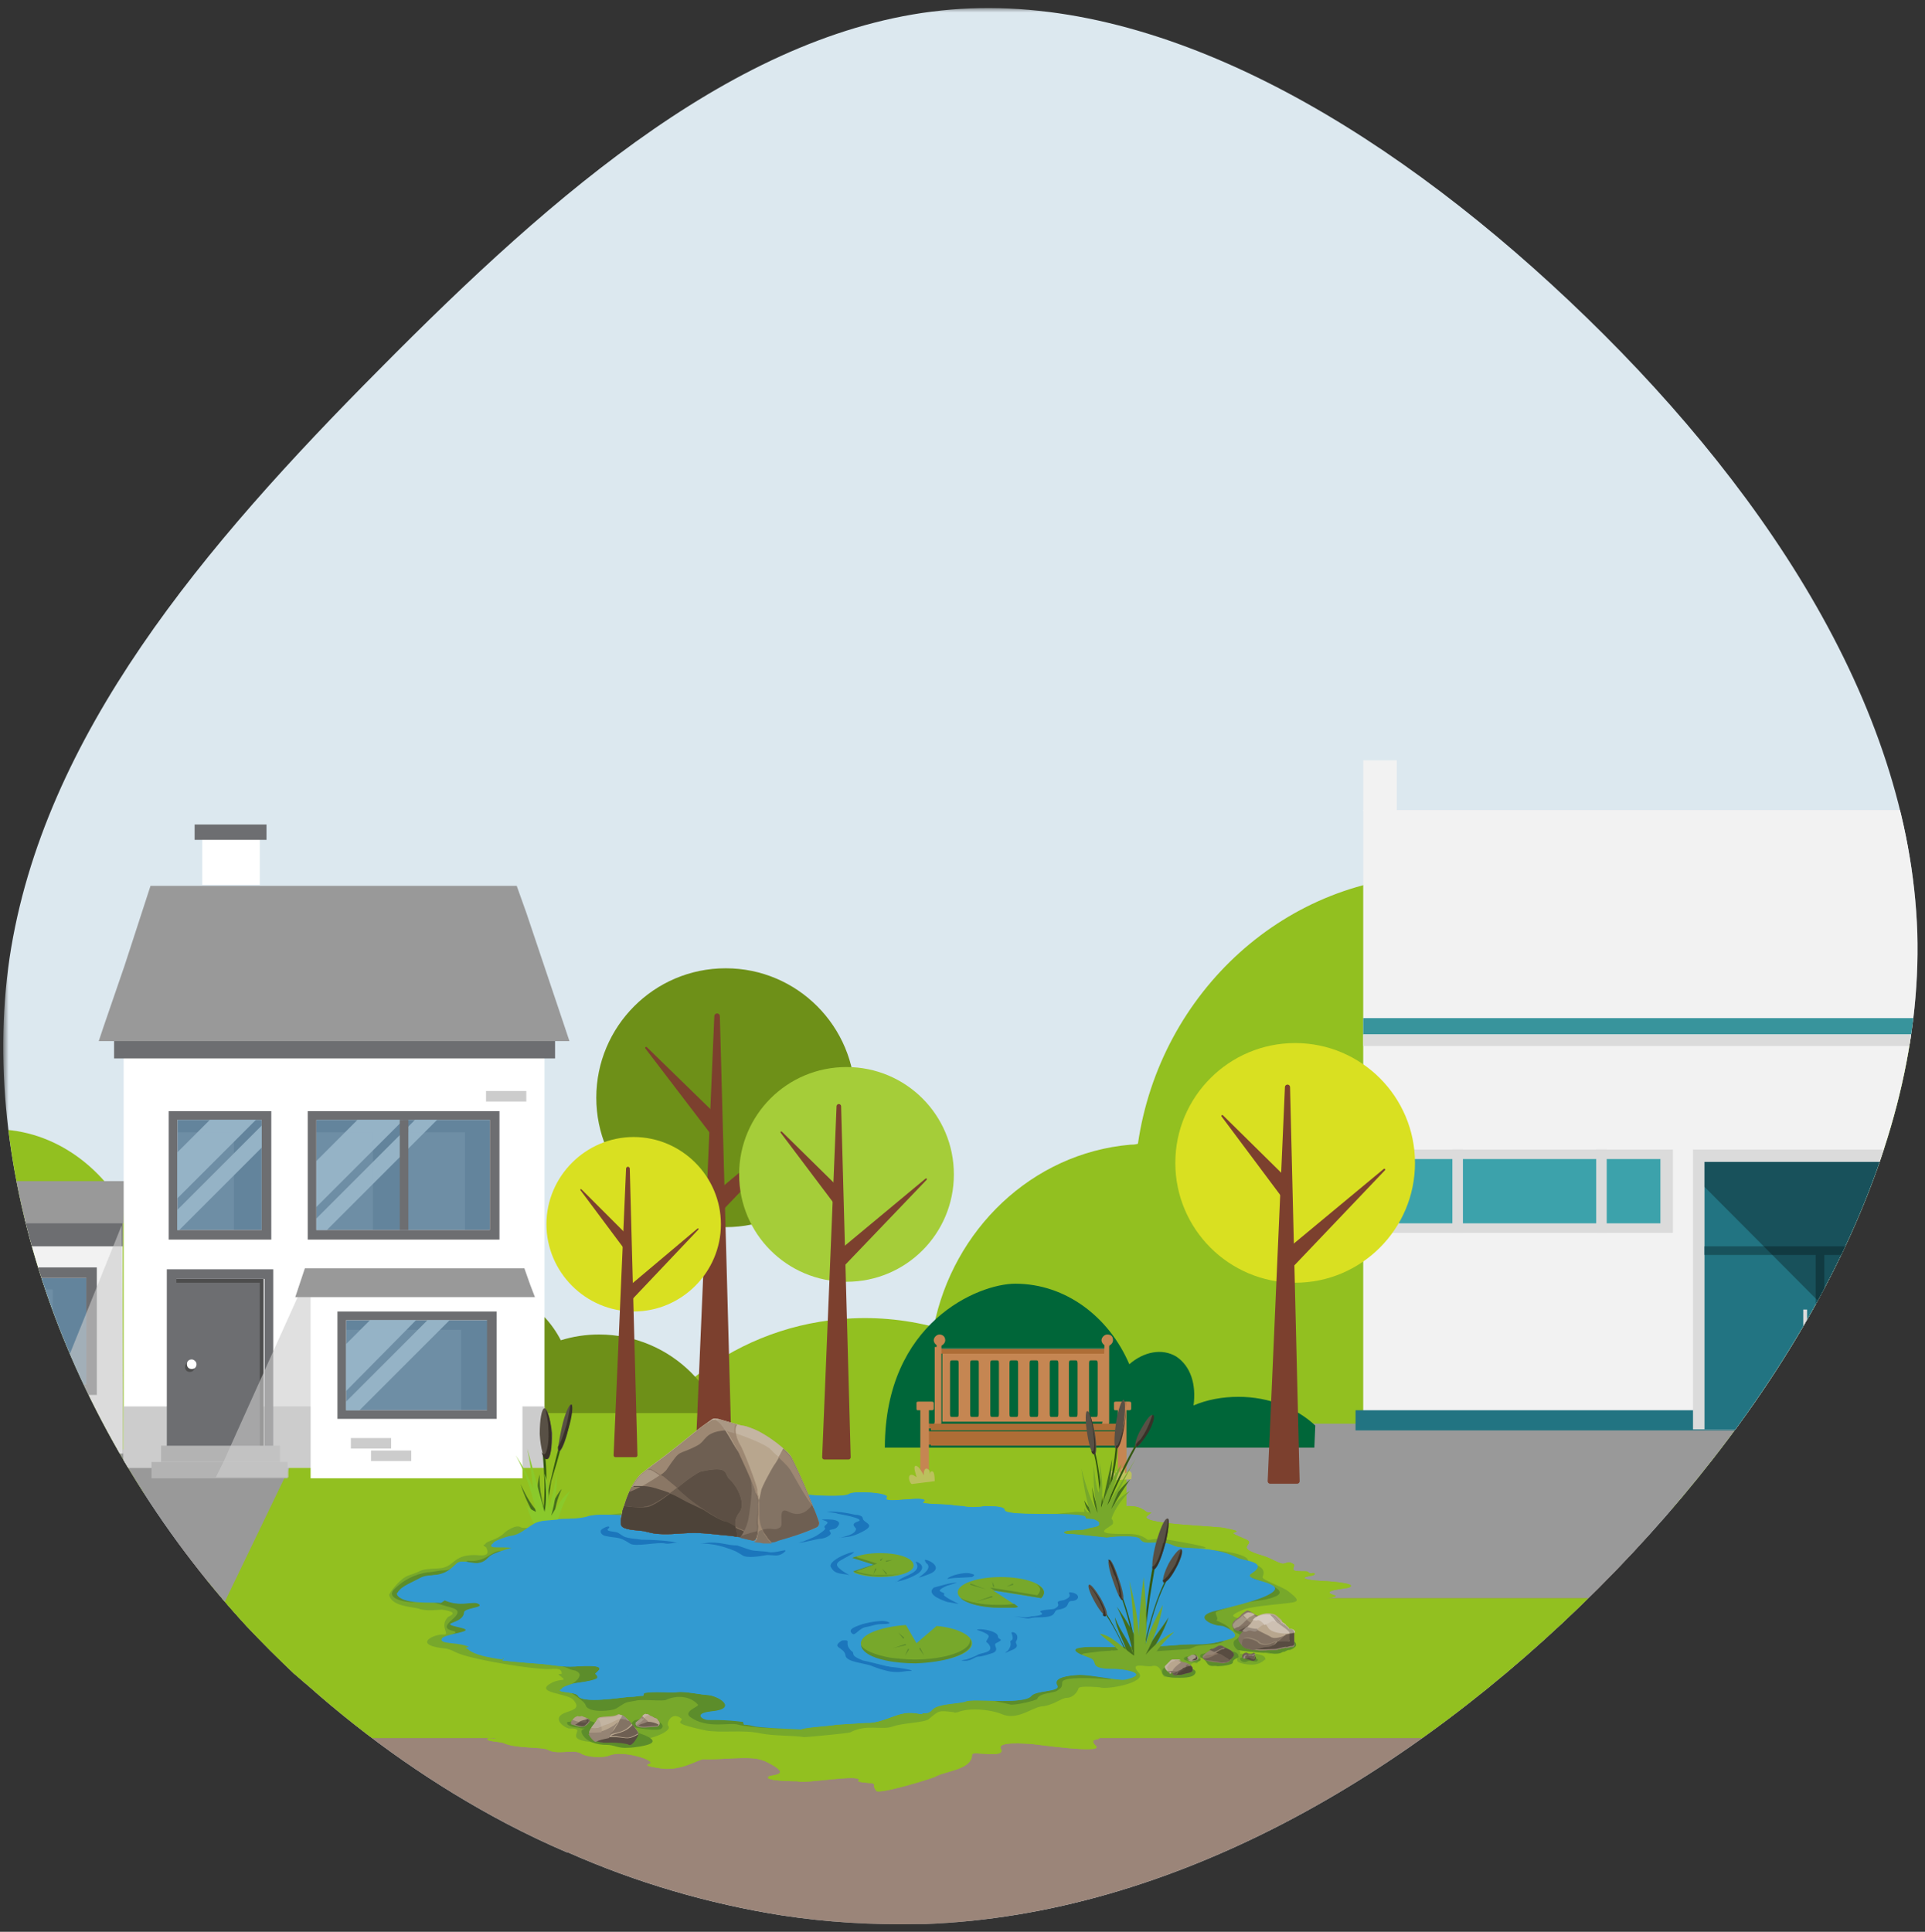<svg version="1.1"  xmlns="http://www.w3.org/2000/svg" xmlns:xlink="http://www.w3.org/1999/xlink" x="0px" y="0px"
	 viewBox="0 0 200.8 201.5" style="enable-background:new 0 0 200.8 201.5;">
<rect x="0" y="0" width="200.8" height="201.5" fill="#333333" stroke="none"/>
<g>
	<g id="clouds">
		<g>
			<defs>
				<filter id="Adobe_OpacityMaskFilter" filterUnits="userSpaceOnUse" x="0.4" y="0.8" width="199.7" height="199.9">
					<feColorMatrix  type="matrix" values="1 0 0 0 0  0 1 0 0 0  0 0 1 0 0  0 0 0 1 0"/>
				</filter>
			</defs>
			
				<mask maskUnits="userSpaceOnUse" x="0.4" y="0.8" width="199.7" height="199.9" id="mask_00000036213874776878350130000003933570591606794371_">
				<g id="mask-2_00000152981396523421730750000010722287787099383185_" style="filter:url(#Adobe_OpacityMaskFilter);">
					
						<polygon id="path-1_00000019647401979999878100000007880221890250469563_" style="fill-rule:evenodd;clip-rule:evenodd;fill:#FFFFFF;" points="
						0.4,0.8 200,0.8 200,200.7 0.4,200.7 					"/>
				</g>
			</mask>
			<g style="mask:url(#mask_00000036213874776878350130000003933570591606794371_);">
				<path id="Fill-1" style="fill-rule:evenodd;clip-rule:evenodd;fill:#DCE8EF;" d="M166.7,165.7c-19.6,19.6-44.4,34-70.2,35
					l-0.9,0c-4.7,0.1-9.4-0.2-14-0.9c-7.6-1.2-15.2-3.4-22.4-6.6c0,0,0,0-0.1,0c-2.1-0.9-4.2-1.9-6.3-3c-7.4-3.9-14.4-8.8-20.7-14.4
					c-0.5-0.4-0.9-0.8-1.4-1.2c-1.7-1.6-3.4-3.3-5-5C7.5,149.8-2.4,123.1,1,99.9c3.5-23.2,20.3-43,38.6-61.4
					c18.3-18.5,38-35.7,59.6-37.5c21.5-1.8,44.8,11.8,64.5,30.4c19.6,18.5,35.5,41.8,36.3,65.9C200.7,121.2,186.3,146.1,166.7,165.7
					"/>
			</g>
			<g>
				<defs>
					<path id="SVGID_1_all" d="M166.7,165.7c-19.6,19.6-44.4,34-70.2,35l-0.9,0c-4.7,0.1-9.4-0.2-14-0.9c-7.6-1.2-15.2-3.4-22.4-6.6
						c0,0,0,0-0.1,0c-2.1-0.9-4.2-1.9-6.3-3c-7.4-3.9-14.4-8.8-20.7-14.4c-0.5-0.4-0.9-0.8-1.4-1.2c-1.7-1.6-3.4-3.3-5-5
						C7.5,149.8-2.4,123.1,1,99.9c3.5-23.2,20.3-43,38.6-61.4c18.3-18.5,38-35.7,59.6-37.5c21.5-1.8,44.8,11.8,64.5,30.4
						c19.6,18.5,35.5,41.8,36.3,65.9C200.7,121.2,186.3,146.1,166.7,165.7"/>
				</defs>
				<clipPath id="SVGID_00000117657097045120695540000017259544575342866319_">
					<use xlink:href="#SVGID_1_all"  style="overflow:visible;"/>
				</clipPath>
				<g style="clip-path:url(#SVGID_00000117657097045120695540000017259544575342866319_);">
					<g class="clippedArea">
						<g>
						<path style="fill:#6E9018;" d="M229.9,144.5c2.2-0.2,4.4,0,6.5,0.5c1.3-6.5,6.8-11.6,13.7-12.2c0.2,0,0.3,0,0.5,0
							c1.6-10.2,10.4-18,21-18c8.1,0,15.2,4.6,18.8,11.3l0,0c2.5-0.7,5.1-1.2,7.8-1.2c14.7,0,26.5,11.9,26.5,26.6
							c0,2-0.2,3.9-0.6,5.8h-52.4c0,0-0.1,0-0.1,0c0,0-0.1,0-0.1,0h-58.4C215.7,150.3,222.1,145.2,229.9,144.5L229.9,144.5z"/>
							<path style="fill:#92C020;" d="M87.7,137.6c3.3-0.3,6.6,0,9.7,0.8c2-10.1,10.2-18.1,20.5-19c0.2,0,0.5,0,0.8-0.1
							c2.3-15.8,15.5-28,31.4-28c12.2,0,22.7,7.1,28.1,17.6l0,0c3.7-1.2,7.6-1.8,11.6-1.8c21.9,0,39.7,18.5,39.7,41.3
							c0,3.1-0.3,6.1-0.9,9h-78.3c-0.1,0-0.1,0-0.2,0c-0.1,0-0.1,0-0.2,0H62.6C66.5,146.6,76,138.6,87.7,137.6L87.7,137.6z"/>
							<g>
							<rect x="18.5" y="160.3" style="fill:#9B8579;" width="318.5" height="52.5"/>
								<rect x="40.1" y="148.5" style="fill:#999999;" width="277.9" height="18.2"/>
								<rect x="13" y="166.7" style="fill:#92C020;" width="305" height="14.6"/>
						</g>
							<g>
							<rect x="206.4" y="91.3" style="fill:#CCCCCC;" width="73.6" height="57.8"/>
								<rect x="206.4" y="146.4" style="fill:#18525C;" width="75.1" height="2.7"/>
								<rect x="205.7" y="100.7" style="opacity:0.3;fill:#787878;enable-background:new    ;" width="3.7" height="48.4"/>
								<rect x="212.3" y="119.9" style="fill:#B8B8B8;" width="26.5" height="29.2"/>
								<rect x="213.5" y="121.2" style="fill:#103940;" width="24.1" height="27.9"/>
								<rect x="142.2" y="79.3" style="fill:#F2F2F2;" width="3.5" height="5.3"/>
								<rect x="202.9" y="79.3" style="fill:#FFFFFF;" width="3.5" height="5.3"/>
								<rect x="142.2" y="84.5" style="fill:#F2F2F2;" width="64.2" height="64.6"/>
								<rect x="142.2" y="106.2" style="fill:#38949C;" width="64.2" height="1.7"/>
								<g>
								<rect x="144.5" y="119.9" style="fill:#DBDBDB;" width="30" height="8.7"/>
									<rect x="145.9" y="120.9" style="fill:#3CA2AB;" width="27.3" height="6.7"/>
									<g>
									<rect x="151.5" y="119.9" style="fill:#DBDBDB;" width="1.1" height="8.7"/>
										<rect x="166.5" y="119.9" style="fill:#DBDBDB;" width="1.1" height="8.7"/>
								</g>
							</g>
								<rect x="142.2" y="107.9" style="fill:#DBDBDB;" width="64.2" height="1.2"/>
								<g>
								<rect x="206.4" y="109.5" style="fill:#18525C;" width="74.2" height="1.7"/>
									<rect x="206.4" y="111.1" style="fill:#B8B8B8;" width="74.2" height="1.2"/>
							</g>
								<g>
								<rect x="242.5" y="119.9" style="fill:#B8B8B8;" width="30" height="8.7"/>
									<rect x="243.8" y="120.9" style="fill:#227482;" width="27.3" height="6.7"/>
									<g>
									<rect x="264.4" y="119.9" style="fill:#B8B8B8;" width="1.1" height="8.7"/>
										<rect x="249.5" y="119.9" style="fill:#B8B8B8;" width="1.1" height="8.7"/>
								</g>
							</g>
								<polygon style="opacity:0.3;fill-rule:evenodd;clip-rule:evenodd;fill:#9C9C9C;enable-background:new    ;" points="
								206.8,91.5 217.9,91.5 266.3,149.3 206.8,149.3 							"/>
								<rect x="141.4" y="147.1" style="fill:#227482;" width="65.9" height="2.1"/>
								<g>
								<rect x="176.6" y="119.9" style="fill:#DBDBDB;" width="26.5" height="29.2"/>
									<rect x="177.8" y="121.2" style="fill:#227482;" width="24.1" height="27.9"/>
									<rect x="177.8" y="130" style="fill:#18525C;" width="24.1" height="0.9"/>
									<rect x="189.4" y="130.3" style="fill:#18525C;" width="0.9" height="18.8"/>
									<g>
									<rect x="188.1" y="136.6" style="fill:#DBDBDB;" width="0.4" height="7.2"/>
										<rect x="191.2" y="136.6" style="fill:#DBDBDB;" width="0.4" height="7.2"/>
								</g>
									<polygon style="opacity:0.3;fill-rule:evenodd;clip-rule:evenodd;enable-background:new    ;" points="177.8,121.2
									201.9,121.2 201.9,148 177.8,123.8 								"/>
							</g>
						</g>
					</g>
						<g>
						<path style="fill:#6E9018;" d="M27.4,149.2c1.1-0.1,2.3,0,3.3,0.3c0.7-3.3,3.5-6,7.1-6.3c0.1,0,0.2,0,0.3,0
							c0.8-5.2,5.3-9.2,10.8-9.2c4.2,0,7.8,2.3,9.6,5.8l0,0c1.3-0.4,2.6-0.6,4-0.6c7.5,0,13.6,6.1,13.6,13.6c0,1-0.1,2-0.3,3H48.9
							c0,0,0,0-0.1,0c0,0,0,0-0.1,0h-30C20.2,152.2,23.4,149.5,27.4,149.2L27.4,149.2z"/>
							<path style="fill:#92C020;" d="M-32.5,144.4c1.7-0.2,3.4,0,5,0.4c1-5.8,5.2-10.4,10.5-10.9c0.1,0,0.3,0,0.4,0
							c1.2-9.1,8-16.1,16.1-16.1c6.2,0,11.7,4.1,14.4,10.1l0,0c1.9-0.7,3.9-1,6-1c11.3,0,20.4,10.6,20.4,23.7c0,1.8-0.2,3.5-0.5,5.2
							H-0.4c0,0-0.1,0-0.1,0c0,0-0.1,0-0.1,0h-44.8C-43.4,149.6-38.5,145-32.5,144.4z"/>
							<g>
							<polygon style="fill:#92C020;" points="117.5,175.3 16.9,175.3 29.4,147.4 117.5,147.4 							"/>
								<polygon style="fill:#999999;" points="23.1,167.8 -57,167.8 -57,151.2 31.1,151.2 							"/>
						</g>
							<path style="fill:#006639;" d="M137.2,148.7L137.2,148.7c-1.9-1.8-4.8-3-8-3c-1.7,0-3.3,0.3-4.7,0.9c0.3-2.2-0.3-4.1-1.8-5.1
							c-1.5-0.9-3.4-0.5-4.9,0.8c-2.1-4.9-6.6-8.4-11.9-8.4c-3.8,0-13.6,4-13.6,17.1h44.8"/>
							<g>
							<rect x="-13.9" y="127.2" style="fill:#F2F2F2;" width="26.7" height="24.4"/>
								<g>
								<g>
									<g>
										<rect x="-9.7" y="133.3" style="fill:#63849C;" width="18.7" height="11.1"/>
										<path style="fill:#6D6E71;" d="M9,133.3v11.1H-9.7v-11.1H9 M10.1,132.2h-21v13.3h21V132.2L10.1,132.2z"/>
									</g>
									<polygon style="fill:#95B3C6;" points="-0.4,133.3 -9.7,142 -9.7,136.3 -6.5,133.3 									"/>
									<polygon style="fill:#95B3C6;" points="4,133.3 -7.9,144.4 -9.7,144.4 -9.7,143.4 1.1,133.3 									"/>
								</g>
									<g style="opacity:0.22;">
									<rect x="-9.7" y="134.5" style="fill:#95B3C6;" width="15.2" height="9.9"/>
								</g>
							</g>
								<rect x="-14.6" y="127.4" style="fill:#6D6E71;" width="27.4" height="2.6"/>
								<rect x="-5.1" y="147.4" style="fill:#CCCCCC;" width="4.2" height="1.1"/>
								<rect x="-2.9" y="148.7" style="fill:#CCCCCC;" width="4.2" height="1.1"/>
								<polygon style="opacity:0.6;fill:#CCCCCC;enable-background:new    ;" points="12.9,151.6 3.1,151.6 12.7,127.8 							"/>
								<polygon style="fill:#999999;" points="12.9,127.6 -15.4,127.6 -14.2,123.2 13,123.2 							"/>
						</g>
							<g>
							<rect x="12.9" y="106.5" style="fill:#FFFFFF;" width="43.9" height="46.6"/>
								<rect x="12.9" y="146.7" style="fill:#CCCCCC;" width="43.9" height="6.4"/>
								<rect x="11.9" y="107.8" style="fill:#6D6E71;" width="46" height="2.6"/>
								<polygon style="fill:#999999;" points="59.4,108.6 10.3,108.6 10.8,107.1 13,100.7 15.7,92.4 53.9,92.4 54.9,95.2
								58.9,107.1 							"/>
								<rect x="21.1" y="86.8" style="fill:#FFFFFF;" width="6" height="5.5"/>
								<rect x="20.3" y="86" style="fill:#6D6E71;" width="7.5" height="1.6"/>
								<g>
								<g>
									<rect x="18.3" y="133.4" style="fill:#4D4D4D;" width="9.2" height="17.5"/>
									<path style="fill:#6D6E71;" d="M27.6,133.4v17.5h-9.2v-17.5 M28.5,132.4H17.4v19.4h11.1V132.4L28.5,132.4z"/>
								</g>
									<rect x="18.3" y="133.8" style="fill:#6D6E71;" width="8.8" height="17.1"/>
									<path style="fill:#4D4D4D;" d="M20.3,142.6c0,0.3-0.2,0.5-0.5,0.5s-0.5-0.2-0.5-0.5s0.2-0.5,0.5-0.5S20.3,142.3,20.3,142.6z
									"/>
									<path style="fill:#FFFFFF;" d="M20.5,142.3c0,0.3-0.2,0.5-0.5,0.5c-0.3,0-0.5-0.2-0.5-0.5s0.2-0.5,0.5-0.5
									C20.2,141.8,20.5,142,20.5,142.3z"/>
									<rect x="16.8" y="150.8" style="fill:#B3B3B3;" width="12.4" height="1.7"/>
									<rect x="15.8" y="152.5" style="fill:#B3B3B3;" width="14.2" height="1.7"/>
							</g>
								<polygon style="opacity:0.6;fill:#CCCCCC;enable-background:new    ;" points="41.8,153.1 30.1,153.1 30.1,154.1 22.5,154.1
								23,153.1 23.3,152.5 32.4,132.3 							"/>
								<rect x="32.4" y="134.6" style="fill:#FFFFFF;" width="22.1" height="19.6"/>
								<rect x="50.7" y="113.8" style="fill:#CCCCCC;" width="4.2" height="1.1"/>
								<polygon style="fill:#999999;" points="55.8,135.3 30.8,135.3 31.8,132.3 54.7,132.3 55.3,134 							"/>
								<g>
								<g>
									<g>
										<g>
											<rect x="33" y="116.8" style="fill:#63849C;" width="18.1" height="11.5"/>
											<path style="fill:#6D6E71;" d="M51.1,116.8v11.5H33v-11.5H51.1 M52.1,115.9h-20v13.4h20V115.9
												C52.1,115.9,52.1,115.9,52.1,115.9z"/>
										</g>
										<polygon style="fill:#95B3C6;" points="42.1,116.8 33,125.9 33,121.1 37.3,116.8 										"/>
										<polygon style="fill:#95B3C6;" points="45.6,116.8 34.1,128.3 33,128.3 33,127.1 43.3,116.8 										"/>
									</g>
									<rect x="41.7" y="116.8" style="fill:#6D6E71;" width="0.9" height="11.5"/>
								</g>
									<g style="opacity:0.22;">
									<rect x="33" y="118.1" style="fill:#95B3C6;" width="5.9" height="10.2"/>
								</g>
									<g style="opacity:0.22;">
									<rect x="42.6" y="118.1" style="fill:#95B3C6;" width="5.9" height="10.2"/>
								</g>
							</g>
								<g>
								<g>
									<g>
										<rect x="36.1" y="137.7" style="fill:#63849C;" width="14.8" height="9.4"/>
										<path style="fill:#6D6E71;" d="M50.8,137.7v9.4H36.1v-9.4H50.8 M51.8,136.8H35.2V148h16.6L51.8,136.8L51.8,136.8
											L51.8,136.8z"/>
									</g>
									<polygon style="fill:#95B3C6;" points="43.4,137.7 36.1,145.1 36.1,140.2 38.6,137.7 									"/>
									<polygon style="fill:#95B3C6;" points="46.9,137.7 37.5,147.1 36.1,147.1 36.1,146.2 44.6,137.7 									"/>
								</g>
									<g style="opacity:0.22;">
									<rect x="36.1" y="138.7" style="fill:#95B3C6;" width="12" height="8.4"/>
								</g>
							</g>
								<g>
								<g>
									<g>
										<rect x="18.5" y="116.8" style="fill:#63849C;" width="8.8" height="11.5"/>
										<path style="fill:#6D6E71;" d="M27.3,116.8v11.5h-8.8v-11.5H27.3 M28.3,115.9H17.6v13.4h10.7V115.9
											C28.3,115.9,28.3,115.9,28.3,115.9z"/>
									</g>
									<polygon style="fill:#95B3C6;" points="26.7,116.8 18.5,125 18.5,120.2 21.9,116.8 									"/>
									<polygon style="fill:#95B3C6;" points="27.3,117.4 27.3,119.7 18.7,128.3 18.5,128.3 18.5,126.2 									"/>
								</g>
									<g style="opacity:0.22;">
									<rect x="18.5" y="118.1" style="fill:#95B3C6;" width="5.9" height="10.2"/>
								</g>
							</g>
								<rect x="36.6" y="150" style="fill:#CCCCCC;" width="4.2" height="1.1"/>
								<rect x="38.7" y="151.3" style="fill:#CCCCCC;" width="4.2" height="1.1"/>
						</g>
							<g>
							<g>
								<path style="fill:#AE6D36;" d="M98.4,141.2c-0.2,0-0.3,0-0.3-0.1v-0.3c0-0.2,0.1-0.1,0.3-0.1h16.7c0.1,0,0.2,0,0.3,0.1
									c0,0,0,0.1,0,0.2c0,0.1,0,0.1,0,0.2c0,0,0,0.1,0,0.2c-0.1,0.1-0.2,0-0.3,0L98.4,141.2L98.4,141.2z"/>
								<path style="opacity:0.3;fill:#B1B1B1;enable-background:new    ;" d="M115.5,140.8c0,0,0-0.1,0-0.1
									c-0.1-0.1-0.2-0.1-0.3-0.1H98.4c-0.2,0-0.3,0-0.3,0.1v0H115.5z"/>
								<path style="fill:#C58652;" d="M115.2,140.5c0-0.2,0-0.3,0.1-0.3h0.3c0.2,0,0.1,0.1,0.1,0.3v7.8c0,0.1,0,0.2-0.1,0.3
									c0,0-0.1,0-0.2,0c-0.1,0-0.1,0-0.2,0c0,0-0.1,0-0.2,0c-0.1-0.1,0-0.2,0-0.3L115.2,140.5L115.2,140.5z"/>
								<path style="fill:#C58652;" d="M97.7,140.5c0-0.2,0-0.3,0.1-0.3h0.3c0.2,0,0.1,0.1,0.1,0.3v7.8c0,0.1,0,0.2-0.1,0.3
									c0,0-0.1,0-0.2,0c-0.1,0-0.1,0-0.2,0c0,0-0.1,0-0.2,0c-0.1-0.1,0-0.2,0-0.3V140.5z"/>
								<path style="fill:#C58652;" d="M98.3,141.2v7.1h16.9v-7.1H98.3z M100,147.5c0,0.3-0.1,0.3-0.2,0.3h-0.5
									c-0.1,0-0.2,0-0.2-0.3v-5.3c0-0.3,0.1-0.3,0.2-0.3h0.5c0.1,0,0.2,0,0.2,0.3V147.5z M102.1,147.5c0,0.3-0.1,0.3-0.2,0.3h-0.5
									c-0.1,0-0.2,0-0.2-0.3v-5.3c0-0.3,0.1-0.3,0.2-0.3h0.5c0.1,0,0.2,0,0.2,0.3V147.5z M104.2,147.5c0,0.3-0.1,0.3-0.2,0.3h-0.5
									c-0.1,0-0.2,0-0.2-0.3v-5.3c0-0.3,0.1-0.3,0.2-0.3h0.5c0.1,0,0.2,0,0.2,0.3V147.5z M106.2,147.5c0,0.3-0.1,0.3-0.2,0.3h-0.5
									c-0.1,0-0.2,0-0.2-0.3v-5.3c0-0.3,0.1-0.3,0.2-0.3h0.5c0.1,0,0.2,0,0.2,0.3V147.5z M108.3,147.5c0,0.3-0.1,0.3-0.2,0.3h-0.5
									c-0.1,0-0.2,0-0.2-0.3v-5.3c0-0.3,0.1-0.3,0.2-0.3h0.5c0.1,0,0.2,0,0.2,0.3V147.5z M110.4,147.5c0,0.3-0.1,0.3-0.2,0.3h-0.5
									c-0.1,0-0.2,0-0.2-0.3v-5.3c0-0.3,0.1-0.3,0.2-0.3h0.5c0.1,0,0.2,0,0.2,0.3V147.5z M112.4,147.5c0,0.3-0.1,0.3-0.2,0.3h-0.5
									c-0.1,0-0.2,0-0.2-0.3v-5.3c0-0.3,0.1-0.3,0.2-0.3h0.5c0.1,0,0.2,0,0.2,0.3V147.5z M114.5,147.5c0,0.3-0.1,0.3-0.2,0.3h-0.5
									c-0.1,0-0.2,0-0.2-0.3v-5.3c0-0.3,0.1-0.3,0.2-0.3h0.5c0.1,0,0.2,0,0.2,0.3V147.5z"/>
								<path style="fill:#AE6D36;" d="M97.1,149c-0.3,0-0.4,0-0.4-0.1v-0.3c0-0.2,0.1-0.1,0.4-0.1h19.4c0.1,0,0.3,0,0.3,0.1
									c0,0,0,0.1,0,0.2c0,0.1,0,0.1,0,0.2c0,0,0,0.1,0,0.2c-0.1,0.1-0.2,0-0.3,0H97.1L97.1,149z"/>
								<path style="fill:#AE6D36;" d="M97.1,150.7c-0.3,0-0.4,0-0.4-0.3v-0.8c0-0.4,0.1-0.3,0.4-0.3h19.4c0.1,0,0.3-0.1,0.3,0.1
									c0,0.1,0,0.2,0,0.4c0,0.2,0,0.3,0,0.5c0,0.1,0,0.3,0,0.4c-0.1,0.2-0.2,0.1-0.3,0.1H97.1L97.1,150.7z"/>
								<path style="fill:#C58652;" d="M116.6,146.9c0-0.2,0-0.3,0.2-0.3h0.5c0.3,0,0.2,0.1,0.2,0.3v7.1c0,0.1,0,0.1,0,0.2
									c0,0.1-0.1,0.1-0.3,0.1c-0.1,0-0.3,0-0.4,0c0,0-0.1,0-0.1,0c-0.1,0-0.1-0.2-0.1-0.3L116.6,146.9L116.6,146.9z"/>
								<path style="fill:#C58652;" d="M117.7,146.2c0.2,0,0.3,0,0.3,0.2v0.5c0,0.2-0.1,0.2-0.3,0.2h-1.2c-0.1,0-0.1,0-0.2,0
									c-0.1,0-0.1-0.1-0.1-0.3c0-0.1,0-0.3,0-0.4c0,0,0-0.1,0-0.1c0-0.1,0.2-0.1,0.3-0.1H117.7L117.7,146.2z"/>
								<path style="fill:#C58652;" d="M96,146.9c0-0.2,0-0.3,0.2-0.3h0.5c0.3,0,0.2,0.1,0.2,0.3v7.1c0,0.1,0,0.1,0,0.2
									c0,0.1-0.1,0.1-0.3,0.1c-0.1,0-0.3,0-0.4,0c0,0-0.1,0-0.1,0c-0.1,0-0.1-0.2-0.1-0.3V146.9L96,146.9z"/>
								<path style="fill:#C58652;" d="M97.1,146.2c0.2,0,0.3,0,0.3,0.2v0.5c0,0.2-0.1,0.2-0.3,0.2h-1.2c-0.1,0-0.1,0-0.2,0
									c-0.1,0-0.1-0.1-0.1-0.3c0-0.1,0-0.3,0-0.4c0,0,0-0.1,0-0.1c0-0.1,0.2-0.1,0.3-0.1H97.1z"/>
								<path style="fill:#C58652;" d="M116.1,139.8c0,0.3-0.3,0.6-0.6,0.6c-0.3,0-0.6-0.3-0.6-0.6s0.3-0.6,0.6-0.6
									C115.9,139.2,116.1,139.4,116.1,139.8z"/>
								<path style="fill:#C58652;" d="M98.6,139.8c0,0.3-0.3,0.6-0.6,0.6s-0.6-0.3-0.6-0.6s0.3-0.6,0.6-0.6S98.6,139.4,98.6,139.8z
									"/>
							</g>
								<path style="fill:#BBC15D;" d="M95.1,154.8c-0.2-0.1-0.4-0.7-0.2-0.9c0.2-0.2,0.6,0.1,0.7,0.2c0-0.2-0.4-1.1-0.1-1.2
								c0.4,0,0.7,0.8,0.9,1c-0.1-0.2,0-0.8,0.3-0.7c0.3,0.1,0.3,0.4,0.3,0.6c0-0.2,0.1-0.4,0.3-0.3c0.2,0.1,0.2,0.9,0.2,1
								L95.1,154.8L95.1,154.8z"/>
								<path style="fill:#BBC15D;" d="M116.2,154.4c-0.3-0.2-0.6-0.6-0.4-0.9c0.2-0.3,0.4,0.1,0.6,0.3c0-0.2-0.1-0.4,0.2-0.4
								c0.1,0,0.2,0.2,0.3,0.3c0-0.1,0-0.6,0.3-0.6c0.2,0.1,0.1,0.5,0.2,0.6c0.2-0.2,0.4-0.4,0.6-0.1c0.1,0.2,0,0.5,0,0.7
								L116.2,154.4L116.2,154.4z"/>
						</g>
							<g>
							<path style="fill-rule:evenodd;clip-rule:evenodd;fill:#6E9018;" d="M75.7,101c7.5,0,13.5,6.1,13.5,13.5
								c0,7.5-6.1,13.5-13.5,13.5c-7.5,0-13.5-6.1-13.5-13.5C62.2,107.1,68.2,101,75.7,101C75.7,101,75.7,101,75.7,101z"/>
								<polygon style="fill:#7C402E;stroke:#7C402E;stroke-width:0.577;stroke-linecap:round;stroke-linejoin:round;" points="
								74.8,106 72.9,150.4 76,150.4 74.8,106 							"/>

								<polygon style="fill-rule:evenodd;clip-rule:evenodd;fill:#7C402E;stroke:#7C402E;stroke-width:0.203;stroke-linecap:round;stroke-linejoin:round;" points="
								85.7,115.3 74.3,124.8 74.9,126.6 85.7,115.3 							"/>

								<polygon style="fill-rule:evenodd;clip-rule:evenodd;fill:#7C402E;stroke:#7C402E;stroke-width:0.203;stroke-linecap:round;stroke-linejoin:round;" points="
								67.4,109.3 75.1,116.8 74.5,118.6 67.4,109.3 							"/>
						</g>
							<g>
							<path style="fill-rule:evenodd;clip-rule:evenodd;fill:#D9E021;" d="M66.1,118.6c5,0,9.1,4.1,9.1,9.1c0,5-4.1,9.1-9.1,9.1
								c-5,0-9.1-4.1-9.1-9.1C57,122.7,61.1,118.6,66.1,118.6L66.1,118.6z"/>
								<polygon style="fill:#7C402E;stroke:#7C402E;stroke-width:0.387;stroke-linecap:round;stroke-linejoin:round;" points="
								65.5,121.9 64.2,151.8 66.3,151.8 65.5,121.9 							"/>

								<polygon style="fill-rule:evenodd;clip-rule:evenodd;fill:#7C402E;stroke:#7C402E;stroke-width:0.137;stroke-linecap:round;stroke-linejoin:round;" points="
								72.8,128.2 65.2,134.6 65.6,135.8 72.8,128.2 							"/>

								<polygon style="fill-rule:evenodd;clip-rule:evenodd;fill:#7C402E;stroke:#7C402E;stroke-width:0.137;stroke-linecap:round;stroke-linejoin:round;" points="
								60.6,124.1 65.7,129.2 65.3,130.4 60.6,124.1 							"/>
						</g>
							<g>
							<path style="fill-rule:evenodd;clip-rule:evenodd;fill:#A5CD39;" d="M88.3,111.3c6.2,0,11.2,5,11.2,11.2
								c0,6.2-5,11.2-11.2,11.2c-6.2,0-11.2-5-11.2-11.2C77.1,116.3,82.1,111.3,88.3,111.3C88.3,111.3,88.3,111.3,88.3,111.3z"/>
								<polygon style="fill:#7C402E;stroke:#7C402E;stroke-width:0.476;stroke-linecap:round;stroke-linejoin:round;" points="
								87.5,115.4 86,152 88.5,152 87.5,115.4 							"/>

								<polygon style="fill-rule:evenodd;clip-rule:evenodd;fill:#7C402E;stroke:#7C402E;stroke-width:0.168;stroke-linecap:round;stroke-linejoin:round;" points="
								96.6,123 87.1,130.9 87.6,132.4 96.6,123 							"/>

								<polygon style="fill-rule:evenodd;clip-rule:evenodd;fill:#7C402E;stroke:#7C402E;stroke-width:0.168;stroke-linecap:round;stroke-linejoin:round;" points="
								81.5,118.1 87.8,124.3 87.3,125.8 81.5,118.1 							"/>
						</g>
							<g>
							<path style="fill-rule:evenodd;clip-rule:evenodd;fill:#92C020;" d="M109.4,156.3c0.9,0-0.4,0.6,2.1,0.6
								c1.7,0,3.6,0.2,5.4,0.2c1.2,0,1.8-0.1,2.7,0.6c0.3,0.2,0.9-0.2,0.1,0.4c-1.2,0.9,7.7,1.1,8.1,1.3c0,0,1,0.2,1.2,0.3
								c-0.1,0.3-1.1,0,0.8,0.8c1.6,0.6-1.5,0.8,2,1.8c0.7,0.2,1.8,0.9,2.1,0.8c0.5-0.1,0.5-0.3,1.1,0.1c0,0.5-0.6,0.7,1.1,0.7
								c0.6,0,0.2,0.2,0.7,0.2c0.4-0.1,0.6,0.2-0.2,0.3c-1.6,0.3,0.9,0.5,1.2,0.5c0.1,0,4.1,0.2,2.9,0.7c-0.2,0.1-3.2,0.3-1.5,0.8
								c1,0.3-4.3,0.5-1.9,1.4c1.3,0.5-1.8,0.5-2.3,1c-0.7,0.8,1.6,0.6,0.3,1.3c-1.1,0.6,0.2,1.2,0.8,1.3c1.9,0.4-1.5,1.1,2.3,1
								c1.2-0.1,0.9,0.9-1.4,0.8c-0.5,0-4.7,0.9-4.8,1.2c-0.1,0.3,1.2,0.6-0.8,1.2c-0.6,0.2-5.1,0.6-5.1,0.7c0,0,0.6,0.5-1.1,0.5
								c-1.6,0-0.6,0.4-1.2,0.6c-0.5,0.3,1.3,0.5-0.8,0.8c-0.5,0.1-0.5,0.6,0,0.6c-0.2,0.9-1.5,0.4-2.2,0.4c-0.4,0-4.3-0.4-3.2,0.6
								c1,0.9-2.3,0.7-2.7,0.8c-0.4,0.2-1.2-0.3-0.5,0.6c0.4,0.4-1.2,0-0.3,0.9c1,0.9-6.5-0.2-6.8-0.2c-0.4,0-3.5-0.3-3.1,0.5
								c0.6,1.1-3,0.2-3,0.6c0,1.6-2.7,1.7-3.8,2.3c-0.3,0.2-5.9,1.9-6.2,1.5c-0.6-0.9,0.2-0.4-0.4-0.8c-0.1,0-1.9-0.1-1.4-0.3
								c0.2-0.7-5.7,0.4-6.4,0.1c0,0-3.7,0-3-0.5c0.3-0.2,2.7-0.1-0.4-1.6l-0.3-0.1c-1.2-0.5-4.5,0-6.1-0.1c-0.6,0-2.5,1.4-4.8,0.9
								c0,0-1.6-0.2-0.9-0.4c1-0.3-2.7-1.5-4.1-0.9c-0.7,0.3-2.4,0.2-3-0.2c-0.8-0.5-2.4,0.2-3.5-0.4c-0.6-0.3-3.4-0.1-4.6-0.7
								c-0.2-0.1-2.3-0.2-1.5-0.5c0.1,0,1,0.2,0.6-0.2c-0.4-0.4,3.2-0.1,3.7-0.3c0.8-0.3,2.2-0.3-0.1-0.8c-0.8-0.2-1.2,0.1-2.2-0.4
								c-0.8-0.4-2-0.2-2.9-0.2c-0.7,0.2-3.3-1.2-4.9-1.2c-0.3,0-5.4-0.6-4.3-1.4c0.8-0.7,4.1,0.2,4.1-0.7c0-1.1,0.1-1.1,1.3-1.4
								c0.3-0.1,1.2,0.4,1-0.3c-0.2-0.6,2.1-0.3,0.7-0.8c-1.1-0.5-4.7,1.3-6.4-0.2c-0.8-0.7-2.7,0-2.6-1.4c0-0.9-3-0.5-3.5-0.8
								c-0.9-0.5-1.9-0.3-2-0.5c-0.5-0.9,4.6-0.6,3.4-1.4c-0.4-0.3-0.8-0.3-0.9-0.5c0.2-0.2,1.7,0,1.8-1.1c0-0.6,2.6-0.8,1-1
								c-0.5-0.1-3.5,0.1-2.8-0.8c0.2-0.3,1.2,0.1,1.6-1c0.3-0.8,2.5-0.4,2.8-1.3c3-0.7,1.3-0.8,1.5-1.1c-0.1-0.8,0.9-0.3,1.7-1
								c1.3-1.1,2.6,0,4.4-0.6c0,0,1.2-0.3,1.2-0.3c1.2-0.2-1.4-0.6-0.1-0.8c1.1-0.2,1.7-0.8,2.8-0.6c1.2,0.2,0.5-0.8,0.9-0.8
								c1.8-0.4,1.7,0.3,3.5-0.8c0.5-0.3,3.1-0.2,4.1-0.3c0.5-0.1,2.1,0,2.5,0.1c2.2,0.8,11.9-1.2,14.7-1.4c1.4-0.1,2.5,0,3.9,0
								c0.9,0.4,1.7-0.5,3.2-0.2c0.3,0.1,1.6,0.1,1.6-0.2c0-0.1,2.8,0.1,3.4-0.1c0.6-0.2,1.8-0.1,2.3,0.2c0,0,3.8,0.5,4.1,0.5
								c0.7,0,6.9-0.2,7.1-0.1c0.5,0.6,3.5,0.3,4.5,0.3C108.3,156.1,109,156.3,109.4,156.3L109.4,156.3z"/>
								<path style="fill-rule:evenodd;clip-rule:evenodd;fill:#92C020;" d="M109.4,156.3c0.9,0-0.4,0.6,2.1,0.6
								c1.7,0,3.6,0.2,5.4,0.2c1.2,0,1.8-0.1,2.7,0.6c0.3,0.2,0.9-0.2,0.1,0.4c-1.2,0.9,7.7,1.1,8.1,1.3c0,0,1,0.2,1.2,0.3
								c-0.1,0.3-1.1,0,0.8,0.8c1.6,0.6-1.5,0.8,2,1.8c0.7,0.2,1.8,0.9,2.1,0.8c0.5-0.1,0.5-0.3,1.1,0.1c0,0.5-0.6,0.7,1.1,0.7
								c0.6,0,0.2,0.2,0.7,0.2c0.4-0.1,0.6,0.2-0.2,0.3c-1.6,0.3,0.9,0.5,1.2,0.5c0.1,0,4.1,0.2,2.9,0.7c-0.2,0.1-3.2,0.3-1.5,0.8
								c1,0.3-4.3,0.5-1.9,1.4c1.3,0.5-1.8,0.5-2.3,1c-0.7,0.8,1.6,0.6,0.3,1.3c-1.1,0.6,0.2,1.2,0.8,1.3c1.9,0.4-1.5,1.1,2.3,1
								c1.2-0.1,0.9,0.9-1.4,0.8c-0.5,0-4.7,0.9-4.8,1.2c-0.1,0.3,1.2,0.6-0.8,1.2c-0.6,0.2-5.1,0.6-5.1,0.7c0,0,0.6,0.5-1.1,0.5
								c-1.6,0-0.6,0.4-1.2,0.6c-0.5,0.3,1.3,0.5-0.8,0.8c-0.5,0.1-0.5,0.6,0,0.6c-0.2,0.9-1.5,0.4-2.2,0.4c-0.4,0-4.3-0.4-3.2,0.6
								c1,0.9-2.3,0.7-2.7,0.8c-0.4,0.2-1.2-0.3-0.5,0.6c0.4,0.4-1.2,0-0.3,0.9c1,0.9-6.5-0.2-6.8-0.2c-0.4,0-3.5-0.3-3.1,0.5
								c0.6,1.1-3,0.2-3,0.6c0,1.6-2.7,1.7-3.8,2.3c-0.3,0.2-5.9,1.9-6.2,1.5c-0.6-0.9,0.2-0.4-0.4-0.8c-0.1,0-1.9-0.1-1.4-0.3
								c0.2-0.7-5.7,0.4-6.4,0.1c0,0-3.7,0-3-0.5c0.3-0.2,2.7-0.1-0.4-1.6l-0.3-0.1c-1.2-0.5-4.5,0-6.1-0.1c-0.6,0-2.5,1.4-4.8,0.9
								c0,0-1.6-0.2-0.9-0.4c1-0.3-2.7-1.5-4.1-0.9c-0.7,0.3-2.4,0.2-3-0.2c-0.8-0.5-2.4,0.2-3.5-0.4c-0.6-0.3-3.4-0.1-4.6-0.7
								c-0.2-0.1-2.3-0.2-1.5-0.5c0.1,0,1,0.2,0.6-0.2c-0.4-0.4,3.2-0.1,3.7-0.3c0.8-0.3,2.2-0.3-0.1-0.8c-0.8-0.2-1.2,0.1-2.2-0.4
								c-0.8-0.4-2-0.2-2.9-0.2c-0.7,0.2-3.3-1.2-4.9-1.2c-0.3,0-5.4-0.6-4.3-1.4c0.8-0.7,4.1,0.2,4.1-0.7c0-1.1,0.1-1.1,1.3-1.4
								c0.3-0.1,1.2,0.4,1-0.3c-0.2-0.6,2.1-0.3,0.7-0.8c-1.1-0.5-4.7,1.3-6.4-0.2c-0.8-0.7-2.7,0-2.6-1.4c0-0.9-3-0.5-3.5-0.8
								c-0.9-0.5-1.9-0.3-2-0.5c-0.5-0.9,4.6-0.6,3.4-1.4c-0.4-0.3-0.8-0.3-0.9-0.5c0.2-0.2,1.7,0,1.8-1.1c0-0.6,2.6-0.8,1-1
								c-0.5-0.1-3.5,0.1-2.8-0.8c0.2-0.3,1.2,0.1,1.6-1c0.3-0.8,2.5-0.4,2.8-1.3c3-0.7,1.3-0.8,1.5-1.1c-0.1-0.8,0.9-0.3,1.7-1
								c1.3-1.1,2.6,0,4.4-0.6c0,0,1.2-0.3,1.2-0.3c1.2-0.2-1.4-0.6-0.1-0.8c1.1-0.2,1.7-0.8,2.8-0.6l0,0c0.1,0.3,0,0.5-0.3,0.8
								c-0.3,0.3-6,1.6-6.9,1.9c-1.4,0.4-1.2,0-1.7,1c-0.3,0.5-2.7,1.7-3.3,2.1c-0.9,0.6-1.6,0.7-0.3,1.3c1.1,0.5-0.4,1.7-0.4,1.7
								c-1.4,0.4-1.3,1.8-0.3,2c-0.7,0,1.3,0.3,0.6,0.9c-1.1,1.1,1.7,1.4,2.6,1.8c1.4,0.7,0.5,0.5,2.1,0.6c0.9,0.1,3.3-0.4,3.8-0.2
								c1.8,0.8,0.6,1,0.5,1.6c-0.2,0.9-1.7,1.2-0.9,1.7c1.6,1.1,0.1,0.5-0.9,0.7c-0.4,0.1-2,0-1.5,0.3c3.4,1.9,4.6,0.6,7.7,1.3
								c1.2,0.3,4.5,0.7,5.1,1.5c0.4,0.5-2.7,0.8-2.7,1.2c0.7,0.2,2.5,0.2,3.2,0.4c0.8,0.3,4.4,0.7,5.1,0.4c0.6-0.2,1.7,0.1,2.3,0.4
								c1.9,1,2.4,0.4,4,0.4c0.3,0.1,3.3-0.2,4.1-0.2c1.9,0.1,3.9-0.4,6-0.4c0.9,0,3.8,0.4,4.3,1c0.3,0.4,1.4,0.4,1.9,0.3
								c1-0.2,6.3-0.1,6.5,1.3c0.3,1.7,4.5-0.4,5.3-1c1.4-1.1,1.2-0.6,2.4-1.2c0.8-0.4,3.1-0.4,2.6-1.1c-0.8-1.1,2.9-0.7,3.3-0.6
								c1.7,0.5,3.8,0.3,5.2,0.6c2.4,0.5,1.9-0.2,2.4-0.8c1-1.1-0.6-1.5,0-1.9c-0.1,0-0.1,0-0.1,0c1.1-0.5,4.2-0.6,5.3-0.4
								c3.7,0.4,0.8-0.5,0.6-0.8c-0.7-1.2,3.5-0.5,4.1-1.5c0.4-0.8,2.4-0.7,3.3-0.9c0.9-0.2,4.4-0.5,4.7-1.4c0.3-1,2.4-0.9,3.2-1
								c2.8-0.2,0-1.1,0-1.6c0-0.8-0.4-2.4,0.2-2.9c0.4-0.3,1.2-1.4,1-1.7c-0.4-0.6,0-1.2,0.4-1.3c1-0.3-1.5-0.7-1.8-1.1
								c-1.8-1.9-4-0.9-4.7-3c-0.4-1.1-2-0.4-2.5-1.3c-0.5-0.8-1.1-0.5-2.1-0.5c-1.4,0-4.8-0.1-5.9-0.6c-2.1-0.8-0.8-1.3-3-1.4
								c-1.8-0.1-3.4-0.2-5.2-0.2c-0.6,0-3-0.6-3.3-0.9c-0.1-0.1-0.2-0.2-0.3-0.2c0.1,0,0.2,0,0.3,0
								C108.3,156.1,109,156.3,109.4,156.3L109.4,156.3z"/>
								<path style="fill-rule:evenodd;clip-rule:evenodd;fill:#77A82B;" d="M80.3,157.5c-0.7,0-2.3,0-2.9,0.2
								c-0.4,0.2-10.4,0.2-11,0.1c-0.8-0.2-2.7,0.3-3.4,0.2c-0.3-0.1-2.4,0.5-2.5,0.8c0.2,0.3-1.6,0.4-1.8,0.4
								c-0.5,0.1-4.2,0.3-4.4,0.1c-0.4-0.3-1.4,0.3-1.7,0.6c-0.8,0.8-1.9,0.8-2,1.2c-0.4,0,0.1,0.3,0.1,0.3c0.6,1.1-0.7,0.8-1.2,0.8
								c-2.4,0-2,1.3-3.8,1.4c-2.2,0.1-1.4,0.2-3,0.7c-1,0.3-2.2,2-2.1,2.1c0.3,1.2,2.5,1.2,3.1,1.4c0.8,0.3,2,0.1,2.4,0.1
								c2.1,0.3,0.6,0.7,0.6,0.8c-0.9,1,0.3,1.8-0.4,1.8c-1-0.1-3.2,1-0.3,1.4c1.2,0.1,1,0.3,2.2,0.7c1.8,0.6,7.1,1.5,9,1.5
								c0.7,0,1.4-0.2,1.4,0.5c-0.1,0-0.4,0-0.3,0.1c1,0.8,0.4,0.3-0.7,0.8c-2.1,1.1,1.6,1.1,2.2,1.8c0.7,0.8,0.2,1-0.7,1.3
								c-1.8,0.6-0.1,1.7,0.3,1.7c2.1-0.1-0.9,1.1,2.2,1.4c1,0.1,1.4,0,2.1,0.1c0.6,0.1,1.7-1.2,2.8-0.4c0.5,0.3,3.8-0.7,3.2-1.4
								c-0.2-0.2,0.3-1.5,1.3-0.8c0.6,0.4-1.6,0.4,2.6,1.3c1.6,0.3,3.9-0.1,5.7,0.3c1.5,0.3,3.4,0.2,4.6,0.4c0.2,0,4.6-0.4,4.8-0.5
								c1.7-0.9,3.2-0.2,4.4-0.6c1-0.4,3.4-0.4,3.8-0.8c1.1-0.9,1-0.9,2.6-0.7c0.1,0.1,0.3,0,0.4,0c1.2-0.5,3.4-0.3,4.6,0.2
								c1.6,0.7,3.2-0.7,4.1-0.8c1.3-0.1,2.1-0.9,2.7-0.9c0.6,0,1.1-0.6,1.2-1c0.1-0.3,2.2-0.1,2.2-0.1c0.7,0.3,5-0.5,4.1-1.5
								c-1.1-1.2,0.7-0.6,1.3-0.7c1.1-0.3,1,1,1.4,1.1c2.6,0.3,2.4-1.8,3.3-1.4c0.2,0.1,0.4-1,0.9-0.4c0.5,0.7,0.8,0.6,1.5,0.6
								c0.5,0,2.8-1,2-1.6c-1.1-0.9,0.5-1.4,0-0.8c-0.4,0.5,3,1.2,3.3,1.2c1.8-0.4,1.9-0.5,0.7-1.6c-0.8-0.8-0.4-0.7-1.3-1.3
								c-0.6-0.4-1.5-0.3-1.9-0.5c-1.2-0.5-2.2-0.4-0.3-1.2c0.7-0.3,3-0.5,3.9-0.6c1.9-0.2,2.2-0.2,0.8-1.3
								c-0.6-0.5-2.8-1.2-2.7-1.5c0.6-1.3-1.4-1.3-1.5-1.7c-0.1-0.8-3.2-1.1-3.9-1.1c-0.2,0-1.8-0.2-1-0.2c2.1,0-3.5-0.9-3.5-0.9
								c-0.8-0.3-1.9,0.1-2.1,0c-0.9-0.7-1.8-0.6-2.8-0.6c-3.3,0-0.9-0.7-0.8-1.1c0.2-1.2-3.3-1.2-4-1.2c-0.2,0.1-2.4,0.1-3.1,0.6
								c-0.7,0.5-2.4,0.6-3.2,1c-0.8,0.3-1.6,0.1-2.2,0.1c-2.4,0.1-3.9-0.5-6.2-0.9c-1.5-0.3-5.3-2.2-6.3-1.8
								c-1.9,0.7-3.7,0.2-5.5,0.6C85,157.2,80.3,157.5,80.3,157.5L80.3,157.5L80.3,157.5z M131,172.5c0.3,0.1,1,0.1,1,0.6
								c-0.1,0-0.4,0.4-1,0.5c-0.4,0.1-1.6,0-1.9-0.3c-0.1-0.1,0-0.7,0.3-0.8c0.1,0,0.1,0,0.1,0C129.9,172.6,130.6,172.4,131,172.5
								L131,172.5z"/>
								<path style="fill-rule:evenodd;clip-rule:evenodd;fill:#5C8D2B;" d="M94.1,159.6c-4,0-7.2-0.6-11.2,0.5
								c-3.6,1-6.9,1.5-10.6,1.2c-4.3-0.3-8.6-0.6-12.9-0.6c-0.3,0-0.7-0.1-1.1-0.2c-3-0.4-2.4,0.3-4.6,1.2c-0.6,0.3-1,0.5-1.4,0.2
								l-0.1-0.1c-0.9-0.1-1.5,1.2-3.4,1c-0.1,0-1.5,1-2.5,1c-0.6,0-1.2,0.2-1.7,0.2c-1.3,0.2-2.5,0.8-3.4,1.7
								c-1.2,1.1,1.4,1.5,1.9,1.4c1.9-0.1,1.3-0.2,3,0.3c1.2,0.4,2.4,0.4,1,1.6c-1.4,1.2,0.6,1,0.4,1.3c0,0.1-0.3,0-0.7,0.6
								c-0.3,0.4,2,0.5,2.1,0.5c0.4,0,1.9,0.5,1.9,0.5c0.5,0,4.6,0.9,5.1,1.2c1.1,0.5,2.4,0.5,3.3,0.9c0.6,0.3,0.8,0.2,0.9,0.3
								c1.1,0.5-0.6,1.5-1,1.7c-0.4,0.2,1.9,1.3,2,1.9c0.3,0.8,2.7,0.6,3.2,0.3c1-0.6,0.7-0.6,2-0.8c0.6-0.2,2.9,0.1,3.2-0.1
								c1.1-0.5,2.5-0.4,3.3,0.5c0.2,0.2-1.6,0.7-0.8,1.3c1.8,1.3,4.2,0.5,5,0.8c1.1,0.3,5.4,0.6,6.3,0.1c0.8-0.4,1.3-0.7,2.2-1.1
								c0,0,6.7-0.8,7.2-0.9c1.9-0.1,2.7-0.8,4.9-0.9c1.8-0.1,3.8-0.5,5.6,0.1c0.1,0.2,1.9,0.5,2.2,0.6c0.4,0.1,2.7-0.4,2.8-0.6
								c0.2-0.6,1.6-0.6,2-0.8c0.4-0.3,0.6-0.3,0.6-0.9c0-0.7,3.7-0.4,4.2-0.4c1.9,0.2,0.3-0.3-0.3-0.3c-0.7,0-1.2-0.4-1.4-1
								c-0.2-0.4-1.1-1-0.3-1.3c-0.3,0,1.4-0.2,1.4-0.2c0.6-0.1,1.8-0.1,2.4-0.2c0.7-0.1,2.3,0.1,2.9,0.2c0.1,0,4.3-0.3,4.4-0.3
								c0.7-0.3,0.5-0.3,1.4-0.4c0.7-0.1,1,0,1.7-0.2c0.4-0.1,0.5-0.3,0.7-0.5c0.6-0.5,0.8-0.5,0.3-1.1c-0.3-0.4-1.5-0.8-1.3-0.8
								c0.3-0.2-0.3-0.7,0-0.9c0.2-0.1,2.9-1,3.2-1c1-0.1,2.1-0.2,3-0.6c1.5-0.7-1.8-1.6-2.2-1.8c-0.6-0.2-1.2-0.4-1.4-1.1l-0.1-0.1
								c-0.1-0.1-0.7-0.4-0.8-0.5c-0.2-0.1-3.5-0.2-3.8-0.2c-2.9,0-6.2-0.9-8.7-0.8c-1.5,0-11.5-1.1-13.4-1.5
								C101.8,160.5,94.9,159.3,94.1,159.6L94.1,159.6L94.1,159.6z M133.8,170.9c0.1,0,0.5,0,0.7,0.1c0.3,0.1,0.7,0.2,0.7,0.6
								c0,0.2-0.5,0.5-0.7,0.5c-0.3,0-0.4,0.2-0.6,0.2c-0.2,0-0.2,0.2-0.9,0.2c-0.5,0-0.7-0.2-1.2-0.1c-0.4,0-2.4-0.2-2.7-0.3
								c-0.3-0.2-0.6-0.7-0.3-1c0.2-0.1,0.6-0.4,0.5-0.6c0-0.1-0.8-0.2-0.6-0.7c0.2-0.4,2.3-0.3,2.6-0.3c0.8,0.1,1.8,0.2,2.2,1
								C133.5,170.6,133.7,170.9,133.8,170.9L133.8,170.9L133.8,170.9z M130.6,172.9c0.1,0,0.9,0.1,0.5,0.4c-0.2,0.1-0.7-0.2-1,0
								c-0.6,0.3-1.1-0.5-0.4-0.4C130.1,172.8,130.4,172.8,130.6,172.9L130.6,172.9L130.6,172.9z M127.3,172.2
								c0.3,0.1,1.9-0.2,1.9,0.6c0,0.2-0.6,0.2-0.6,0.6c0,0.3-1.3,0.4-1.6,0.4c-0.3-0.1-0.7,0.1-1-0.2c-0.3-0.4-0.2-0.4-0.7-0.7
								c-0.2-0.1-0.1-0.4,0.2-0.4c0.4-0.1,0.7-0.2,1.2-0.3C126.9,172.1,127.1,172.1,127.3,172.2L127.3,172.2L127.3,172.2z
								 M124.4,172.8c0,0,1.1,0.2,0.8,0.4c-0.2,0.2-0.9,0.2-1.2,0.1c-0.3-0.1-0.8-0.2-0.3-0.5C123.8,172.8,124.3,172.8,124.4,172.8
								L124.4,172.8L124.4,172.8z M122.9,173.8c0.1,0.1,1,0.1,1.3,0.2c0.2,0.1,0.6,0.2,0.5,0.5c-0.2,0.6-1.6,0.5-2.1,0.5
								c-0.5,0-1.7-0.1-1.3-0.9c0.1-0.2,0.6-0.3,0.8-0.3C122.2,173.7,122.9,173.6,122.9,173.8C122.9,173.7,122.9,173.8,122.9,173.8
								L122.9,173.8L122.9,173.8z M59.4,179.6c0.9-0.2,1.8-0.3,2.7,0.1c0.4,0.2,0.3,0.4,0,0.5c0.7,0,1.5,0.1,1.7,0.1
								c0.4,0,1.4,0.1,1.4,0.1c0.2,0,3.9,0.9,2.6,1.5c-0.4,0.2-1.7,0.4-2.2,0.4c-1.2,0.1-1.4-0.3-2.4-0.3c-0.9,0-2.1-0.3-2.5-1.2
								c-0.1-0.3,0-0.4,0.3-0.5c-0.2,0-0.4,0-0.7-0.1c-0.3,0-1.4-0.2-1.1-0.6C59.2,179.6,59.3,179.6,59.4,179.6L59.4,179.6
								L59.4,179.6z M68.2,179.4c0.5,0.1,1.2,0.5,0.8,0.9c-0.3,0.3-2.2,0-2.7-0.1c-0.8-0.1-0.3-0.8,0.1-0.8
								C66.7,179.3,67.8,179.3,68.2,179.4L68.2,179.4z"/>
								<g>
								<path style="fill-rule:evenodd;clip-rule:evenodd;fill:#329AD1;" d="M100.5,157.1c0.9,0.3,4.3-0.3,4.3,0.4
									c0.1,0.7,7.2,0.3,8.2,0.6l0.3,0.1c0.4,0.1,2.3,0.7,0.8,0.9c-0.6,0.1-0.8,0.3-1.7,0.3c-2.2,0-1.4,0.7-0.9,0.6
									c0.7,0,4,0.4,4.1,0.4c0.3-0.1,3-0.3,3.3,0.1c0.5,0.9,2.1,0,3.5,0.7c1.1,0.6,4-0.1,6.7,1.3c0.6,0.3,3.3,0.4,1.5,1.6
									c-1.4,0.8,4.2,0.9,1.8,2.2c-1.2,0.7-4.4,1.4-5.9,1.8c-2,0.6,0,1.5,1,1.5c0.2,0,2.1,0.9,1,1.3c-2.4,0.8-3.5,0.4-5.8,0.7
									c-2.2,0.2-4.6,0.1-6.8,0.2c-0.7,0-6.3-0.3-2.3,1.1c1.2,0.4-0.4,1.2,2.8,1.2c1,0,3.6,0.5,1,1.1c-0.6,0.1-3.4-0.5-4.6-0.5
									c-0.5,0-3.1,0.1-2.5,1.1c0.4,0.7-2.2,0.5-2.7,1.1c-0.8,1-5.9,0.1-6.9,0.6c-0.5,0.2-2.8,0.2-3.4,0.8
									c-0.5,0.6-0.9,0.4-1.6,0.3c-1.7-0.3-3.3,1.1-5,1c0,0-3,0.2-3.2,0.2c-0.2,0-3.4,0.3-3.5,0.3c-1.8-0.1-3-0.1-4.8-0.3
									c-1.8-0.2-3.1-0.4-5-0.4c-0.6,0-1.9-0.7,0.3-0.9c2.8-0.3,0.5-1.6-0.6-1.7c-0.8,0-2.4-0.4-3.2-0.3c-0.5,0.1-1.5,0-2.1,0
									c-1.4,0-1.6,0.2-2.6,0.3c-1,0.1-4.9,0.7-5.3-0.1c-0.3-0.6-3.6-0.2-0.7-1.1c0.2-0.1,3.6-0.3,2.5-1.2c-0.1-0.1,1.8-1-1.6-0.8
									c-1.5,0.1-2.1,0-3.6-0.2c-1.9-0.2-6.6-0.4-8-1.5c-1-0.8-3.4-0.3-3-1c0.3-0.5,3.7-0.7,2-1.1c-2.7-0.6,0.2-0.4,0.3-1.6
									c0-0.5,2.2-0.5,1.5-0.9c-0.6-0.4-1.9,0.4-3.6-0.4c-0.4-0.2-4.2,0.3-4.7-0.9c0-0.1,0.1-0.1,0.1-0.1c0.1-0.4,1.6-1.1,2.1-1.3
									c1.2-0.6,2.2,0.2,3.8-1.5c0.7-0.7,2.2,0.7,3.4-0.7c0.7-0.8,5.2-1.3,1-1.3c-1.7,0,1-0.9,1.3-0.9c0.9-0.1,1.7-0.8,2.3-1.2
									c1.3-0.9,4.6-0.3,5.8-0.8c0.9-0.4,3.5,0,4.3-0.2c0.1,0,0.1,0,0.2,0c0.3-0.1,8.2-0.7,8.5-0.7c0.7,0,4.7-1.2,6-1.3
									c1.5-0.1,2-0.3,3.6-0.1c0.8,0.1,4.1,0.3,4.6-0.1c0.5-0.3,4.1-0.1,3.7,0.4c-0.6,0.8,4.9-0.4,3.8,0.5
									c-0.3,0.2,2.8,0.2,3.1,0.3C99.4,157.1,100.2,157.1,100.5,157.1L100.5,157.1z"/>
									<path style="fill-rule:evenodd;clip-rule:evenodd;fill:#329AD1;" d="M72,158.9c-2,3.3-7,5.2-10.7,5.6
									c-1.9,0.2-3.8,0.3-5.6,0.5c-0.5,0-2.6,0.4-2.6,0.9c0,1.1-3.6,0.1-4.5,0.1c-1.8,0-1.7,0.7-2.6,1.2c-0.9-0.1-4.1,0.2-4.6-0.9
									c0-0.1,0.1-0.1,0.1-0.1c0.1-0.4,1.6-1.1,2.1-1.3c1.2-0.6,2.2,0.2,3.8-1.5c0.7-0.7,2.2,0.7,3.4-0.7c0.7-0.8,5.2-1.3,1-1.3
									c-1.7,0,1-0.9,1.3-0.9c0.9-0.1,1.7-0.8,2.3-1.2c1.3-0.9,4.6-0.3,5.8-0.8c0.9-0.4,3.5,0,4.3-0.2c0.1,0,0.1,0,0.2,0
									c0.2-0.1,4.2-0.4,6.6-0.6C72.4,158,72.2,158.5,72,158.9L72,158.9z"/>
									<path style="fill-rule:evenodd;clip-rule:evenodd;fill:#329AD1;" d="M79.4,166.5c-1.5,0.6-6.5,0.6-8.1,0.2
									c-1-0.2-1.7,0.2-2.4,0.2c-1.1,0.1-1.9,1.2-2.7,1.8c-1.5,1-0.9,3.3-3.8,2.9c-1.8-0.2-3,0-4.8,0c-0.9,0-2.7,0.2-3.2,0.2
									c-1.2-0.1-1.5,0.6-2,1.3c0,0,0,0,0,0c-1.5-0.2-2.9-0.5-3.5-1c-0.1-0.1-0.3-0.2-0.4-0.2c0.4-0.1,0.7-0.2,0.8-0.5
									c0.4-1.1,0.4-0.6,1-1.1c0.5-0.5,2.2-0.7,2.3-0.7c0.9-0.4,5.9,0,6.8-0.5c1.6-0.9,0.1-1.5-0.4-1.8c-1.9-1.6,3.4-1.6,4.2-2.2
									c0.7-0.5,4.9-1.3,5.8-1.3c2.1,0.1,4.6-0.4,6.6-0.5c1.6-0.1,3.9-0.5,5.3,0.3c0.1-0.2,1.5-0.4,1.9-0.3c0,0,1.5,0.6-0.1,0.9
									C79.1,164.9,82.5,165.3,79.4,166.5L79.4,166.5z"/>
									<path style="fill-rule:evenodd;clip-rule:evenodd;fill:#329AD1;" d="M87.2,179.9c0.1,0,3.2-0.2,3.2-0.2c1.7,0.1,3.3-1.3,5-1
									c0.3,0,0.6,0.1,0.8,0.1c-0.1-3.2-4.7-1.5-6.2-2.1c-2.6-1.1,1.5-2.8,2.3-3.5c1.4-1.1,2.9-1.4,4.1-2.2
									c0.7-0.5,2.3-0.9,3.1-1.1c1.7-0.4,0.4-1.1,1.6-1.4c1-0.3,4.5,0.3,4.7-0.8c0.2-1.3,2-3.1,3.1-3.7c1.2-0.7,4.4-2,6.3-3.5
									c-0.9-0.1-3.1-0.3-3.7-0.3c-0.5,0-1.3-0.6,0.9-0.6c0.9,0,1-0.2,1.7-0.3c1.5-0.3-0.4-0.8-0.8-0.9l-0.3-0.1
									c-0.5-0.2-2.6-0.2-4.5-0.2c-0.5,1-0.8,1-2.1,2c-2.3,1.7,0.5,0.7-0.5,2.2c-0.7,1-4,1.3-3.2,2.2c0.4,0.4-0.3,1.1-1.1,1.2
									c-0.7,0-1.5,0.3-2.5,0.3c-1.1-0.1-2.8,0.5-3.9,0.8c-3.1,1,0.4,1.8-2.2,3.1c-1.4,0.7-2.8,1.5-4.3,2c-0.6,0.2-3.9,1.3-3,2.1
									c1.1,1.1-1.2,1.6-1.8,1.6c-0.8,0.1-3.6,0.7-4.3,1.1c-1.5,0.8-2,0.8-2.1,2.8c0,0.1,0,0.2,0.1,0.4c0.4,0,0.8,0.1,1.2,0.2
									c1.8,0.2,3,0.2,4.8,0.3C83.7,180.2,87,180,87.2,179.9L87.2,179.9L87.2,179.9z M65.6,177c-1,0.1-4.9,0.7-5.3-0.1
									c-0.3-0.6-3.6-0.2-0.7-1.1c0.2-0.1,3.6-0.3,2.5-1.2c-0.1-0.1,1.8-1-1.6-0.8c-1.5,0.1-2.1,0-3.6-0.2c-1-0.1-2.8-0.2-4.5-0.4
									l0,0c0.5-0.7,0.7-1.4,2-1.3c0.5,0,2.3-0.2,3.2-0.2c1.8,0,2.9-0.2,4.8,0c2.9,0.4,2.3-1.9,3.8-2.9c0.8-0.5,1.6-1.7,2.7-1.8
									c0.6-0.1,1.4-0.5,2.4-0.2c1.7,0.4,6.6,0.4,8.1-0.2c3.1-1.2-0.3-1.6,3.3-2.3c0.6-0.1,0.7-0.2,0.7-0.4c0.2,0.6,2,0.6,2.6,0.7
									c0.5,0.1,5.8,0.4,4,1.9c-0.5,0.4-4,1-3.4,2.1c0.2,0.3,2.6,0.5-0.2,1.6c-0.8,0.3-2.6-0.3-4,1c-0.7,0.6-1.6,1-1.9,2
									c-0.5,1.5-4.3,1.3-5.6,1.2c-0.9-0.1-3.5,0.1-4.2,0.4c-1.7,0.6-3.2,0.6-3.6,2.1C66.6,176.9,66.3,177,65.6,177L65.6,177z"/>
							</g>
								<g>
								<path style="fill-rule:evenodd;clip-rule:evenodd;fill:#329AD1;" d="M59.6,158.5c0.7,0,1.3-0.1,1.7-0.2
									c0.9-0.4,3.5,0,4.3-0.2c0.1,0,0.1,0,0.2,0c0.3-0.1,8.2-0.7,8.5-0.7c0.6,0,3.1-0.7,4.8-1.1c2.4,0.2,7.3,0.4,8.4,0.4
									c3.8,0,1.5,1.5,4.1,1.7c2.6,0.3,1.4,2.4,5.3,2.3c0.4,0,4.2,0.4,4.6,0.6c0.9,0.4,1.6,0.3,0.7,1.6c-0.8,1.1-3.9,0.9-5.1,2.3
									c-1.6,2-3.9,0-6.2,1.6c-0.9,0.6-3.6,0.4-4.5,0.1c-0.7-0.3-1.2,0.6-3.3-0.6c-1.9-1-0.8-1.5-4.1-1.9c-0.7-0.1-5.2-0.3-5.4,0
									c-0.3,0.4,2.6,1.3-0.6,1.7c-0.7,0.1-3.2,0-3.8-0.3c-0.3-0.1-2-0.8-2.3-0.8c-1.5-0.2-3.9,0.4-5.8,0.4c-1.5,0-3.4,0.1-4.8-0.5
									c-0.4-0.2-4-0.4-4.7-0.4c-1.2,0-1.3-0.6-0.2-1c1-0.4,6.5-1.9,6.6-2c0.4-0.3,1.6-0.6-0.1-1.1
									C57.2,160.3,58.5,159.2,59.6,158.5L59.6,158.5z"/>
									<path style="fill-rule:evenodd;clip-rule:evenodd;fill:#329AD1;" d="M72,158.9c-2,3.3-7,5.2-10.7,5.6
									c-1.7,0.2-3.5,0.3-5.3,0.4c-1.1-0.1-3.6-0.3-4.2-0.3c-1.2,0-1.3-0.6-0.2-1c1-0.4,6.5-1.9,6.6-2c0.4-0.3,1.6-0.6-0.1-1.1
									c-1-0.3,0.3-1.4,1.4-2.1c0.7,0,1.3-0.1,1.7-0.2c0.9-0.4,3.5,0,4.3-0.2c0.1,0,0.1,0,0.2,0c0.2-0.1,4.2-0.4,6.6-0.6
									C72.4,158,72.2,158.5,72,158.9L72,158.9z"/>
									<path style="fill-rule:evenodd;clip-rule:evenodd;fill:#329AD1;" d="M61.7,165.6c0.7-0.1,1.3-0.3,1.5-0.4
									c0.7-0.5,4.9-1.3,5.8-1.3c2.1,0.1,4.6-0.4,6.6-0.5c1.6-0.1,3.9-0.5,5.3,0.3c0.1-0.2,1.5-0.4,1.9-0.3c0,0,1.5,0.6-0.1,0.9
									c-1.1,0.2-1.5,0.4-1.7,0.6c-0.4-0.1-0.9-0.2-1.8-0.3c-0.7-0.1-5.2-0.3-5.4,0c-0.3,0.4,2.6,1.3-0.6,1.7
									c-0.7,0.1-3.2,0-3.8-0.3c-0.3-0.1-2-0.8-2.3-0.8C65.6,165,63.5,165.5,61.7,165.6z"/>
									<path style="fill-rule:evenodd;clip-rule:evenodd;fill:#329AD1;" d="M88,167.3c-0.6-0.1-1.2-0.2-1.5-0.3
									c-0.7-0.3-1.2,0.6-3.3-0.6c-1.4-0.8-1.2-1.2-2.3-1.6c0.2-0.2,0.6-0.4,1.7-0.6c0.6-0.1,0.7-0.2,0.7-0.4
									c0.2,0.6,2,0.6,2.6,0.7c0.5,0.1,5.8,0.4,4,1.9C89.8,166.7,88.9,166.9,88,167.3L88,167.3z"/>
							</g>
								<g>
								<path style="fill-rule:evenodd;clip-rule:evenodd;fill:#329AD1;" d="M113.3,160.3c1.1,0.1,2.2,0.2,2.2,0.2
									c0.3-0.1,3-0.3,3.3,0.1c0.5,0.9,2.1,0,3.5,0.7c1,0.5,3.8-0.1,6.4,1.2c-0.7,0.5-1.9,1-2,1c-0.8,1,5.5,2.2,0.4,3.3
									c-2.2,0.5-4.4-0.2-6.3-1.3c-1.4-0.9-0.6-1.2-2.3-0.5c-1.1,0.4-2.2-0.7-3.9-0.7c-0.9,0-2.8,0.4-3.8-0.1
									c-0.2-0.1-0.9-0.2-1.7-0.4c-1.3-0.3-2.7-0.8-1.6-1.7c1-0.8,4.1-0.3,5.3-1.4C112.9,160.6,113.1,160.5,113.3,160.3z"/>
									<path style="fill-rule:evenodd;clip-rule:evenodd;fill:#329AD1;" d="M113.3,160.3c0.7,0.1,1.4,0.1,1.8,0.2
									c-1.7,1.3-4.5,2.5-5.9,3.3h0c-1.3-0.3-2.7-0.8-1.6-1.7c1-0.8,4.1-0.3,5.3-1.4C112.9,160.6,113.1,160.5,113.3,160.3
									L113.3,160.3z"/>
							</g>
								<g>
								<path style="fill-rule:evenodd;clip-rule:evenodd;fill:#329AD1;" d="M66.4,168.5c-0.1,0.1-0.1,0.1-0.2,0.2
									c-1.1,0.7-1.1,2-2,2.6c-0.4-0.1-0.8-0.2-1.5-0.3c-1.1-0.1-2.7-1-1-1.9C62.4,168.8,64.5,168.6,66.4,168.5L66.4,168.5z"/>
									<path style="fill-rule:evenodd;clip-rule:evenodd;fill:#329AD1;" d="M81,172.3c-0.6,0.2-1.1,0.4-1.3,1.1
									c-0.1,0.3-0.2,0.5-0.3,0.7c-1.4,0.4-3.5,0.3-4.4,0.3c-0.9-0.1-3.5,0.1-4.2,0.4c-0.2,0.1-0.3,0.1-0.4,0.2
									c-1.4-0.8-2.3-1.9-4.1-2.7c-0.9-0.4-1.3-0.6-1.9-0.8c0.9-0.6,0.9-1.9,2-2.6c0.1,0,0.1-0.1,0.2-0.2c1.6,0,3.1,0,3.8,0.1
									c1.3,0.2,2.6,0.8,3.7,0.8c2.9,0,3-0.3,5.6-1.3c3.2-1.2,5.1,0.6,4.6,2.2c-0.6,0.1-1.2,0.3-1.7,0.8
									C81.9,171.5,81.4,171.8,81,172.3z"/>
							</g>
								<path style="fill-rule:evenodd;clip-rule:evenodd;fill:#329AD1;" d="M108.3,158.7c-0.9,0.4,0,2.1-2.1,2.1c-0.3,0-0.6,0-0.8,0
								c-0.5,0-0.9,0-1.7-0.1c-2.4-0.3-9.9-1.9-7.6-3.1c0.4-0.2,1-0.4,1.8-0.6c0.6,0,1.1,0,1.2,0.1c0.3,0.1,1,0.1,1.3,0.1
								c0.9,0.3,4.3-0.3,4.3,0.4c0,0.3,1.8,0.4,3.7,0.5c0.4,0,0.8,0,1.2,0C109.2,158.3,108.7,158.5,108.3,158.7L108.3,158.7z"/>
								<path style="fill-rule:evenodd;clip-rule:evenodd;fill:#329AD1;" d="M100.5,157.1c-0.3,0-1-0.1-1.3-0.1
								c-0.4-0.1-3.4-0.1-3.1-0.3c1.1-0.9-4.4,0.3-3.8-0.5c0.3-0.5-3.2-0.7-3.7-0.4c-0.5,0.4-3.8,0.2-4.6,0.1
								c-1.6-0.2-2.1,0-3.6,0.1c-1.3,0.1-5.3,1.3-6,1.3c-0.3,0-8.2,0.6-8.5,0.7c-0.1,0-0.1,0-0.2,0c-0.8,0.2-3.3-0.2-4.3,0.2
								c-1.2,0.5-4.5-0.1-5.8,0.8c-0.7,0.4-1.4,1.1-2.3,1.2c-0.3,0-3,0.9-1.3,0.9c4.2,0-0.3,0.5-1,1.3c-1.2,1.4-2.7,0-3.4,0.7
								c-1.6,1.7-2.7,0.9-3.8,1.5c-0.5,0.3-2,0.9-2.1,1.3c0,0-0.1,0.1-0.1,0.1c0.5,1.2,4.3,0.7,4.7,0.9c1.7,0.8,2.9,0,3.6,0.4
								c0.7,0.4-1.5,0.4-1.5,0.9c-0.1,1.3-3,1-0.3,1.6c1.7,0.4-1.7,0.6-2,1.1c-0.4,0.7,2,0.3,3,1c1.4,1.1,6.1,1.3,8,1.5
								c1.4,0.1,2.1,0.2,3.6,0.2c3.4-0.2,1.5,0.7,1.6,0.8c1.1,0.9-2.2,1.1-2.5,1.2c-2.9,0.9,0.4,0.5,0.7,1.1
								c0.4,0.8,4.3,0.2,5.3,0.1c1-0.1,1.3-0.3,2.6-0.3c0.5,0,1.6,0,2.1,0c0.8-0.1,2.4,0.2,3.2,0.3c1.1,0,3.4,1.4,0.6,1.7
								c-2.2,0.2-0.9,1-0.3,0.9c1.9-0.1,3.2,0.1,5,0.4c1.8,0.2,3,0.2,4.8,0.3c0,0,3.3-0.2,3.5-0.3c0.1,0,3.2-0.2,3.2-0.2
								c1.7,0.1,3.3-1.3,5-1c0.7,0.1,1,0.3,1.6-0.3c0.6-0.6,2.9-0.6,3.4-0.8c1-0.4,6.1,0.4,6.9-0.6c0.5-0.6,3.2-0.4,2.7-1.1
								c-0.6-0.9,2-1.1,2.5-1.1c1.2,0,4,0.6,4.6,0.5c2.6-0.6,0.1-1.1-1-1.1c-3.2,0-1.6-0.8-2.8-1.2c-4-1.4,1.7-1.1,2.3-1.1
								c2.2-0.1,4.7,0,6.8-0.2c2.4-0.2,3.4,0.2,5.8-0.7c1-0.4-0.8-1.3-1-1.3c-1,0-3-0.9-1-1.5c1.5-0.4,4.7-1.1,5.9-1.8
								c2.4-1.3-3.1-1.4-1.8-2.2c1.8-1.1-0.9-1.2-1.5-1.6c-2.7-1.4-5.6-0.8-6.7-1.3c-1.4-0.7-3,0.2-3.5-0.7c-0.3-0.4-3-0.2-3.3-0.1
								c-0.1,0-3.4-0.4-4.1-0.4c-0.5,0-1.3-0.6,0.9-0.6c0.9,0,1-0.2,1.7-0.3c1.5-0.3-0.4-0.8-0.8-0.9l-0.3-0.1
								c-0.9-0.4-8.1,0.1-8.2-0.6c0-0.1,0-0.1-0.1-0.2c-0.3-0.2-1.1-0.2-1.9-0.2C101.9,157.3,100.9,157.3,100.5,157.1L100.5,157.1
								L100.5,157.1z M99,170.5c1,0.1,3.6,0.6,3.2,2.1c-0.4,1.4-4.8,1.3-5.9,1.2c-1.9-0.1-5.1-0.3-6.6-1.4c-1.8-1.4,1.6-1.6,2.3-1.6
								c0.8-0.1,1.1,0.1,1.8,0.1c0.1,0,0.6-0.1,0.6-0.3c0-0.2,0-1.1,0.1-1.1c0.8,0,1.1,1.4,1.7,1c0.3-0.2,1.2-0.3,1.5-0.2
								C97.8,170.3,98.7,170.5,99,170.5L99,170.5L99,170.5z M107.6,165.6c0.5,0.1,2.3,0.4,2,1.3c-0.1,0.5-2.4,0.3-2.8,0.2
								c0,0-0.7-0.2-0.6-0.1c0.2,0.1,0.9,0.9,0.4,1.2c-0.4,0.2-0.5,0.4-1.1,0.4c-1.7,0.3-3.7-0.3-5.4-0.9c-0.8-0.3-2.3-1.6-0.8-2.2
								c1.5-0.6,4-0.6,5.6-0.5c0.4,0,1.8,0.2,2.1,0.4C107.2,165.4,107.6,165.6,107.6,165.6L107.6,165.6L107.6,165.6z M93.5,162.6
								c0.4,0.2,4,1,3.2,2.1c-0.9,1.2-7.1,0.9-8.4,0.2c-0.4-0.2-0.5-0.4-0.5-0.4c-0.3-0.2,0.6-0.6,0.7-0.7c0.2-0.1,2.7-0.6,1.5-0.8
								c-0.4-0.1-1.6-0.2-0.6-0.6C90,162.2,93.2,162.4,93.5,162.6L93.5,162.6L93.5,162.6z M102.2,158.5c0.1,0,0.2-0.1,0.3-0.1
								c0.1,0,0.3-0.1,0.4-0.1c0.6,0,5.7,0.2,5.9,0.3c0.9,0.7-1.5,0.8,1.1,1.8c0.6,0.2,3.5,0.6,4.1,1c0.6,0.4,4.1-0.5,5.4,0.2
								c0.5,0.3,5.3,0.8,6.1,0.7c0.6,0,2.7,0.9,3,1.9c0.5,1.4,3.1,1,0.1,2.6c-0.7,0.4-3.2,0.1-4.7,0.6c-2.8,1,1.8,3,0.1,3.2
								c-2.8,0.4-4.2,0.5-7.1,0.2c-1.8-0.2-5.1-0.3-6.7,0.5c-1.1,0.6,0.3,1.7,1.1,2.1c0.2,0.1,1.7,0.9,0.8,0.9
								c-0.4,0-2.5,0.1-2.4,0.5c0,0.8-2.2,0.8-2.8,1c-3.4,1.2-1.8-0.2-4.5,0.1c-0.8,0.1-0.3,0.9-1.7,1c-1.1,0.1-3.8,0.3-4.6,0.8
								c-0.6,0.4-2.8,0.5-3.4,0.2l-0.1,0c-2.1-0.4-6,1.1-8.7,1.1c-0.9,0-1.3,0-2.2-0.1c-0.8,0-4.1,0.3-3.6-1
								c0.6-1.5-2.6-2.1-3.6-2.1c-1.8,0-6.3,0.1-7.8-0.2c-0.9-0.2-1.7,0-1.1-1.2c0.4-0.7-3-0.6-3.4-1.2c-1-1.4-6.2-0.7-8.3-1.5
								c-1.6-0.9-3.9,0-4.4-1.1c-0.3-0.7,1.1-0.9,0.6-2c-0.2-0.6,3.1-0.7,0.1-2c0,0-2.5-0.1-3-0.2c-4.2-0.9,4.6-2.1,4.8-2.2
								c1-0.3,3-0.8,3.8-1.3c2.2-1.2-1-1.9-0.7-2.3c0-0.1,0.1-0.4,0.1-0.4c0.5-0.9,3.2-1,4.1-0.7c1.1,0.3,2.2-0.1,3.1-0.4
								c1.9-0.7,2.8-0.3,4.6-0.5c1.2-0.1,3.7-0.3,4.9-0.3c0.4,0,4.8-0.6,5.4-0.7c1.5-0.4,5-0.9,6.5-0.7c1.2,0.1,2.4,0.5,3.6,0.2
								c0.5-0.1,2.6-0.6,2.6,0.2c0,0.8,3.8-0.1,4.4-0.1c0.3,0,0.5,0,0.8,0c0,0.5,3.2,1.9,3.2,1.2c0,0.5,0.6,0.5,0.4,0.2
								c0,0,2.2,1.2,1.8,0C100.9,158.5,101.8,158.5,102.2,158.5L102.2,158.5z"/>
								<path style="fill-rule:evenodd;clip-rule:evenodd;fill:#329AD1;" d="M47,166.3c-0.4,0.2-0.6,0.6-1,0.8
								c-0.9-0.1-4.1,0.2-4.6-0.9c0-0.1,0.1-0.1,0.1-0.1c0.1-0.4,1.6-1.1,2.1-1.3c1.2-0.6,2.2,0.2,3.8-1.5c0.7-0.7,2.2,0.7,3.4-0.7
								c0.7-0.8,5.2-1.3,1-1.3c-1.7,0,1-0.9,1.3-0.9c0.9-0.1,1.7-0.8,2.3-1.2c1.3-0.9,4.6-0.3,5.8-0.8c0.9-0.4,3.5,0,4.3-0.2
								c0.1,0,0.1,0,0.2,0c0.2-0.1,4.2-0.4,6.6-0.6c0,0.2,0,0.3-0.1,0.5c1-0.1,2.1-0.2,2.6-0.2c0.8,0,2.6-0.5,3.1-0.5
								c0.8,0,1.7-0.4,2.1-0.4c0.5-0.1,2.9-0.6,3.1,0c0.2,0.7,1.3,1.7,1.8,1.8c0.7,0.1,2.4,1.8,1.9,2.3c-0.7,0.7-2.2,0.2-2.3,1.4
								c-0.1,0.7-1.4,1.1-1.9,1.1c-4.4,0.3-6.3,0.1-10.4-1.4c-0.5-0.2-4.7-0.5-4.9-0.5c-0.1,0.5-0.1,1,0,1.5
								c0.4,1.9,0.2,2.7,0.2,4.5c0-1.9-0.9-3.8-1.3-5.6c0,0.1-0.2,1.1-0.2,1.2c0,0.2-0.4,1.8-0.4,1.8c0-0.7-0.3-1.8-0.3-2.7
								c0-1.1,0.2-1.1-0.3-0.5c-0.4,0.5-1,2.6-1.1,2.6c0-0.7,0-1.4,0-2.1c0-0.8,0.3-1.7,0.3-1.9c0,0-1.2,2.4-1.2,2.4
								c-0.1,0.3,0.3-3,0.6-4.2c-0.5,0.1-0.9,0.2-1.5,0.4c-1,0.4-2,0.8-3.1,0.4c-0.2-0.1-0.4-0.1-0.7-0.1c0.5,0.9,1,2.2,1,3
								c0,0-0.5-0.8-0.6-0.9c-1.2-1.4-0.7-1.4-0.5,0.3c0.1,0.5,0.3,3.9,0.2,4.2c0,0-0.1-1.5-0.2-1.6c-0.2-0.9-0.6-1.7-0.8-2.6
								c-0.1-0.2,0.1,0.7,0.1,0.8c0.1,0.6,0.1,3.8-0.2,4.2c0.2-1.3-0.3-2.6-0.8-3.8c0-0.1,0,0.4,0,0.5c-0.1,0.8-0.2,1.1-0.4,1.9
								c0,0,0-0.9,0-1c0-0.1-0.5-1.6-0.6-1c-0.1,0.4-0.7,2.3-0.6,1.1c0-0.7-0.4,0.3-0.5,0c-0.1-0.4-0.3-0.4-0.4-1l0,0
								c-0.1,0-0.2,0.1-0.3,0.1c-0.1,0.2-0.2,0.4-0.2,0.1c-0.7,0.2-1.3,0.4-1.8,0.5C51.9,164.2,43.4,165.3,47,166.3L47,166.3z"/>
								<path style="fill-rule:evenodd;clip-rule:evenodd;fill:#329AD1;" d="M87.2,179.9c0.1,0,3.2-0.2,3.2-0.2c1.7,0.1,3.3-1.3,5-1
								c0.3,0,0.6,0.1,0.8,0.1c0-0.4-0.1-0.8-0.3-1c-0.8,0.2-2.6,0.3-3.1,0.1l-0.1,0c-2.1-0.4-6,1.1-8.7,1.1c-0.9,0-1.3,0-2.2-0.1
								c-0.8,0-4.1,0.3-3.6-1c0.1-0.2,0.1-0.4,0.1-0.6c-0.4,0.4-0.7,0.9-0.7,2.1c0,0.1,0,0.2,0.1,0.4c0.4,0,0.8,0.1,1.2,0.2
								c1.8,0.2,3,0.2,4.8,0.3C83.7,180.2,87,180,87.2,179.9L87.2,179.9L87.2,179.9z M108.2,158.5c0.4,0,0.6,0.1,0.7,0.1
								c0.9,0.7-1.5,0.8,1.1,1.8c0.5,0.2,3.1,0.5,3.9,0.9c0.4-0.3,0.9-0.5,1.2-0.8c-0.9-0.1-3.1-0.3-3.7-0.3c-0.5,0-1.3-0.6,0.9-0.6
								c0.9,0,1-0.2,1.7-0.3c1.5-0.3-0.4-0.8-0.8-0.9l-0.3-0.1c-0.5-0.2-2.6-0.2-4.5-0.2C108.4,158.2,108.3,158.4,108.2,158.5
								L108.2,158.5L108.2,158.5z M67.1,176.8c-0.5,0.1-0.8,0.2-1.5,0.2c-1,0.1-4.9,0.7-5.3-0.1c-0.3-0.6-3.6-0.2-0.7-1.1
								c0.2-0.1,3.6-0.3,2.5-1.2c-0.1-0.1,1.8-1-1.6-0.8c-1.5,0.1-2.1,0-3.6-0.2c-1-0.1-2.8-0.2-4.5-0.4l0,0c0.5-0.7,0.7-1.4,2-1.3
								c0,0,0.1,0,0.1,0c2.4,0.5,6.8,0,7.7,1.3c0.5,0.7,3.8,0.5,3.4,1.2c-0.7,1.2,0.2,1,1.1,1.2c0.3,0.1,0.6,0.1,1.1,0.1
								C67.5,175.9,67.2,176.2,67.1,176.8L67.1,176.8z"/>
								<path style="fill-rule:evenodd;clip-rule:evenodd;fill:#1B76BC;" d="M70.8,161c-0.2-0.2-1,0.1-1.4,0c-0.8-0.2-3.1,0.4-3.7,0
								c-1.2-0.8-1.3-0.5-2.6-0.8c-0.4-0.1-0.6-0.5-0.3-0.7c0.6-0.4,0.9-0.3,0.7-0.1c-0.5,0.4,0.7,0.3,1,0.5c0.5,0.3,0.5,0.4,1,0.5
								c0.4,0.1,0.9,0.1,1.4,0.2C67.7,160.6,70.3,160.7,70.8,161C70.8,161,70.8,161,70.8,161z M96.5,162.7c-0.1,0,0.1,0.4,0.2,0.4
								c0.5,0.5-0.4,1.1-0.8,1.4c-0.3,0.2,1-0.3,1-0.3C98.5,163.6,97,162.7,96.5,162.7L96.5,162.7L96.5,162.7z M95.5,162.9
								c0.3,0,1.2,0.5,0.3,1.2c-0.6,0.4-1.6,0.8-2.4,0.9c-0.2,0,0.1,0.1,0.4-0.2C94.4,164.3,96.3,164,95.5,162.9
								C95.5,162.9,95.5,162.9,95.5,162.9L95.5,162.9L95.5,162.9z M98.8,164.7c0,0,0.6-0.1,0.7-0.1c0.2,0,1.9-0.1,1.9-0.1
								c0.5-0.3,0-0.3-0.3-0.4C100.6,164,99.1,164.3,98.8,164.7L98.8,164.7z M99.8,165.1c0,0-1,0.3-1,0.3c-1.6,0.7-0.2,0.6-0.3,0.9
								c-0.4,0.1,1.5,1,1.5,1c-0.1,0-1.1-0.2-1.2-0.2c-0.2-0.1-2.3-0.7-1.4-1.5C97.8,165.5,99.4,165,99.8,165.1L99.8,165.1
								L99.8,165.1z M111.7,166.1c-0.2,0-0.1-0.1-0.2,0.1c0.3,0.4-0.3,0.6-0.5,0.7c-1.4,0.2,0,0.4-1,0.9c-0.1,0.1-1.9,0.1-1.4,0.4
								c0.5,0.3-0.9,0.4-1,0.4c-0.6,0.2-1.3,0-1.9,0c0.5,0,1.5,0.3,1.7,0.2c0.4-0.1,0.7-0.1,1-0.1c2.1,0,1.3-0.7,2-0.8
								c1.3-0.2,0.8-0.8,1.3-0.9C112.7,167,112.7,166.2,111.7,166.1L111.7,166.1L111.7,166.1z M105.5,170.3L105.5,170.3
								c0.4,1-0.2,0.7-0.1,1c0.1,0.3-0.1,0.7-0.3,0.9c-0.7,0.5,0.4-0.1,0.5-0.1c0.9-0.4,0.2-0.7,0.4-0.9
								C106.4,170.5,105.7,170.1,105.5,170.3L105.5,170.3L105.5,170.3z M101.9,170c0.2-0.2,2.2,0.1,2.2,0.7c0,0.4,0.8,0.2-0.2,0.7
								c-0.4,0.2,0.6,0.8-0.6,1.1c-0.3,0.1-0.9,0.3-1.3,0.3c-0.3,0-0.8,0.6-1.7,0.4c-0.1,0,0.4-0.1,0.5-0.1c0,0,0.9-0.3,1.2-0.5
								c0.3-0.2,1.7-0.2,1.2-1c-0.3-0.5-0.5-0.1-0.1-0.8C103.4,170.4,101.8,170,101.9,170L101.9,170L101.9,170z M88.1,171.1
								c-0.1,0-0.3,0-0.4,0.1c-1,0.7,0.4,0.6,0.5,1.5c0.1,0.7,2.2,0.8,2.8,1.1c0.8,0.3,0.8,0.3,1.6,0.5c0.4,0.1,0.7,0.1,1.1,0.1
								c0.4,0,0.8-0.1,1-0.1c1.4,0-1.3-0.4-1.5-0.4c-0.3,0-0.5-0.1-0.7-0.1c0,0-2.4-0.6-2.5-0.6c-1.5-0.6-0.7-0.7-1.2-1
								C88,171.4,88.8,171.1,88.1,171.1L88.1,171.1L88.1,171.1z M92.8,169.3C92.8,169.2,92.7,169.3,92.8,169.3
								c-0.1,0.1-0.6,0.1-0.7,0.1c-0.8,0-1.1,0.2-1.7,0.3c-0.8,0.1-1.2,1-1.5,0.7c-0.6-0.5,0.6-0.8,0.8-0.9
								C90.2,169.3,92.4,168.8,92.8,169.3L92.8,169.3z M89.2,161.9c0,0-0.1,0-0.1,0c-0.3,0.3-1,0.6-1.3,0.8c-1,0.5-0.2,0.9,0,1.1
								c0.1,0.1,0.8,0.5,0.8,0.5c-0.6-0.2-1.5,0-1.9-0.8C86.2,162.9,88.6,161.8,89.2,161.9L89.2,161.9L89.2,161.9z M86.2,157.7
								c0.1,0,1,0.1,1.2,0.2c0,0,3,0.5,2.1,0.8c-0.9,0.3-0.2,0.6-0.2,0.8c-0.1,0.6-1.3,0.8-1.7,0.9c-0.2,0-0.5,0-0.1,0
								c1.1-0.1,1.4-0.1,2.4-0.6c1.6-0.8,0.2-0.9,0.1-1.4c0-0.3-0.5-0.4-0.8-0.4C88.3,157.8,87.2,157.6,86.2,157.7L86.2,157.7
								L86.2,157.7z M85.7,158.5c0,0,2.4-0.2,1.7,0.7c-0.3,0.5-1.1,0.2-0.8,0.6c0.3,0.3-0.6,0.7-1,0.7c-0.3,0-1.7,0.4-2.1,0.4
								c-0.5,0,0.1,0,0.5-0.2c0.7-0.3,0.9-0.3,1.6-0.8c1-0.7,0-0.4,0.6-0.9C86.6,158.7,85.9,158.6,85.7,158.5
								C85.7,158.5,85.7,158.5,85.7,158.5L85.7,158.5L85.7,158.5z M81.7,162c-0.6,0.4-0.9,0.2-1.7,0.2c-0.6,0.1-2.1,0.4-2.6,0
								c-0.7-0.4-0.4-0.3-1.2-0.6c-1.1-0.4-2-0.6-3.2-0.6c0.4,0,0.8-0.1,1.2-0.1c1.2,0,1.7,0.3,2.7,0.3c0,0,1.4,0.5,1.5,0.5
								c0.4,0.1,1.5,0.1,1.8,0.2c0.5,0.1,1.5-0.2,1.7-0.2C82,161.8,81.8,161.9,81.7,162L81.7,162z"/>
								<path style="fill-rule:evenodd;clip-rule:evenodd;fill:#335710;" d="M58.6,150.6C58.7,150.5,58.6,150.5,58.6,150.6
								c-0.1-0.1-0.1-0.1-0.2,0c-0.4,1.4-0.7,2.7-1,4c-0.2,0.8-0.3,1.6-0.4,2.3c0-0.6,0-1.2,0-1.8c0-1.2,0-2.4-0.2-3.7
								c0,0,0-0.1-0.1-0.1c0,0-0.1,0-0.1,0.1c0.1,1.3,0.2,2.6,0.2,3.7c0,1.2-0.1,2.2-0.1,3.3h0c0,0,0,0.1,0.1,0.1c0,0,0.1,0,0.1-0.1
								c0.2-1.3,0.4-2.6,0.6-3.9C57.9,153.2,58.3,151.9,58.6,150.6L58.6,150.6z"/>
								<path style="fill-rule:evenodd;clip-rule:evenodd;fill:#456E1C;" d="M57.8,158.3c0.1-1,0.3-1.9,0.8-3
								c-0.7,0.8-1.1,1.9-1.6,2.9c-0.4-1.4-0.8-2.8-0.7-4.4c-0.4,1.3-0.2,2.7,0.1,4.2c-0.9-0.8-1.5-1.9-2.1-3.2
								c0.4,1.3,1,2.5,1.6,3.6C56.5,158.4,57.1,158.4,57.8,158.3z"/>
								<path style="fill-rule:evenodd;clip-rule:evenodd;fill:#8AC92B;" d="M58.2,158.5c0.3-1,0.7-2,1.3-3c-0.8,0.6-1.4,1.6-2,2.6
								c0.4-1.4,0.6-2.8,0.6-4.5c-0.2,1.4-0.5,2.6-0.9,3.8c0.1-1.2,0.1-2.4-0.4-3.7c0.2,1.7,0.2,3,0,4l-1.8-6.6
								c0.3,1.4,0.5,2.9,0.6,4.2c-0.4-1.2-1.1-2.4-1.8-3.5c1.1,2,1.7,3.9,2.1,5.9c-0.4-0.2-0.8-0.4-1-0.7c0.2,0.6,0.5,1.4,0.8,1.9
								C56.2,158.6,57.2,158.6,58.2,158.5z"/>
								<path style="fill-rule:evenodd;clip-rule:evenodd;fill:#585045;" d="M59.6,146.5c-0.2-0.1-0.7,1-1,2.4
								c-0.3,1.4-0.5,2.5-0.3,2.5c0.2,0.1,0.7-1,1-2.4C59.6,147.7,59.8,146.5,59.6,146.5L59.6,146.5z"/>
								<path style="fill-rule:evenodd;clip-rule:evenodd;fill:#585045;" d="M56.8,146.9c-0.3,0-0.5,1.2-0.5,2.7
								c0.1,1.5,0.4,2.7,0.8,2.6c0.3,0,0.5-1.2,0.5-2.7C57.4,148,57.1,146.9,56.8,146.9z"/>
								<path style="fill-rule:evenodd;clip-rule:evenodd;fill:#77A82B;" d="M91.8,162c-1.2,0-2.2,0.2-2.8,0.5l2.2,0.7l-2.2,0.8
								c0.6,0.3,1.7,0.5,2.8,0.5c1.9,0,3.5-0.5,3.5-1.2C95.3,162.5,93.7,162,91.8,162z"/>
								<path style="fill-rule:evenodd;clip-rule:evenodd;fill:#77A82B;" d="M104.4,164.5c-2.5,0-4.5,0.7-4.5,1.6s2,1.6,4.5,1.6
								c0.6,0,1.2,0,1.8-0.1l-2.6-1.7l5,0.8c0.2-0.2,0.3-0.4,0.3-0.6C108.9,165.2,106.9,164.5,104.4,164.5z"/>
								<path style="fill-rule:evenodd;clip-rule:evenodd;fill:#77A82B;" d="M94.5,169.5c-2.7,0.2-4.7,1-4.7,1.9c0,1.1,2.6,2,5.8,2
								s5.8-0.9,5.8-2c0-0.8-1.5-1.6-3.7-1.8l-2.1,1.8L94.5,169.5z"/>
								<path style="fill-rule:evenodd;clip-rule:evenodd;fill:#5C8D2B;" d="M99.2,170.8l-2,0.3c0,0,0,0,0,0c0,0,0,0,0,0L99.2,170.8
								C99.2,170.8,99.2,170.8,99.2,170.8C99.2,170.8,99.2,170.8,99.2,170.8L99.2,170.8z M93.7,170.3l0.6,0.5c0,0,0,0,0,0.1
								c0,0,0,0-0.1,0L93.7,170.3C93.7,170.4,93.7,170.3,93.7,170.3C93.7,170.3,93.7,170.3,93.7,170.3L93.7,170.3L93.7,170.3z
								 M91.5,170.7C91.5,170.7,91.5,170.7,91.5,170.7C91.5,170.8,91.5,170.8,91.5,170.7l2.6,0.6c0,0,0,0,0,0c0,0,0,0,0,0
								L91.5,170.7L91.5,170.7L91.5,170.7z M93.2,171.9l1.2-0.4c0,0,0,0,0.1,0c0,0,0,0,0,0.1L93.2,171.9
								C93.2,172,93.1,171.9,93.2,171.9C93.1,171.9,93.1,171.9,93.2,171.9L93.2,171.9z M94.4,172.7l0.3-0.7c0,0,0,0,0.1,0s0,0,0,0.1
								L94.4,172.7C94.5,172.8,94.5,172.8,94.4,172.7C94.4,172.8,94.4,172.7,94.4,172.7L94.4,172.7L94.4,172.7z M96.4,172.7
								l-0.5-0.7c0,0,0,0,0-0.1c0,0,0,0,0.1,0L96.4,172.7C96.5,172.7,96.5,172.7,96.4,172.7C96.5,172.7,96.4,172.7,96.4,172.7
								L96.4,172.7L96.4,172.7z M97,171.7C97,171.7,97,171.7,97,171.7C97,171.6,97,171.6,97,171.7l1.9,0.3c0,0,0,0,0,0c0,0,0,0,0,0
								L97,171.7z"/>
								<path style="fill-rule:evenodd;clip-rule:evenodd;fill:#5C8D2B;" d="M107.3,165.7l-1,0.1c0,0,0,0,0,0c0,0,0,0,0,0
								L107.3,165.7C107.3,165.6,107.3,165.6,107.3,165.7C107.3,165.7,107.3,165.7,107.3,165.7L107.3,165.7L107.3,165.7z
								 M101.7,167.1l1.7-0.6c0,0,0,0,0.1,0s0,0,0,0.1L101.7,167.1C101.7,167.2,101.6,167.2,101.7,167.1
								C101.6,167.2,101.6,167.1,101.7,167.1L101.7,167.1L101.7,167.1z M103,166.1l-1.8,0.2c0,0,0,0,0,0c0,0,0,0,0,0L103,166.1
								C103,166,103,166.1,103,166.1C103,166.1,103,166.1,103,166.1L103,166.1L103,166.1z M102.9,165.8l-1.7-0.5c0,0,0,0,0-0.1
								c0,0,0,0,0.1,0L102.9,165.8C103,165.7,103,165.7,102.9,165.8C103,165.8,102.9,165.8,102.9,165.8L102.9,165.8L102.9,165.8z
								 M103.5,165l0.2,0.4c0,0,0,0,0,0.1c0,0,0,0-0.1,0L103.5,165C103.4,165,103.5,164.9,103.5,165
								C103.5,164.9,103.5,164.9,103.5,165L103.5,165L103.5,165z M105,165.5C105,165.5,105,165.5,105,165.5
								C105,165.5,105,165.4,105,165.5l0.6-0.3c0,0,0,0,0.1,0c0,0,0,0,0,0.1L105,165.5L105,165.5z"/>
								<path style="fill-rule:evenodd;clip-rule:evenodd;fill:#5C8D2B;" d="M91.1,164.2l0.2-0.6c0,0,0,0,0.1,0c0,0,0,0,0,0.1
								L91.1,164.2C91.2,164.2,91.2,164.3,91.1,164.2C91.1,164.2,91.1,164.2,91.1,164.2L91.1,164.2L91.1,164.2z M92.1,162.5
								l-0.2,0.3c0,0,0,0-0.1,0c0,0,0,0,0-0.1L92.1,162.5C92.1,162.4,92.1,162.4,92.1,162.5C92.1,162.4,92.1,162.4,92.1,162.5
								L92.1,162.5L92.1,162.5z M93.1,162.7l-0.6,0.2c0,0,0,0-0.1,0c0,0,0,0,0-0.1L93.1,162.7C93.1,162.6,93.1,162.6,93.1,162.7
								C93.1,162.7,93.1,162.7,93.1,162.7L93.1,162.7z M94.2,163.6l-1.5-0.3c0,0,0,0,0,0c0,0,0,0,0,0L94.2,163.6
								C94.3,163.5,94.3,163.5,94.2,163.6C94.3,163.5,94.2,163.6,94.2,163.6L94.2,163.6L94.2,163.6z M92,163.6
								C92,163.6,92,163.6,92,163.6C92,163.6,92,163.6,92,163.6l0.5,0.5c0,0,0,0,0,0.1c0,0,0,0-0.1,0L92,163.6L92,163.6z"/>
								<path style="fill-rule:evenodd;clip-rule:evenodd;fill:#335710;" d="M118.9,150.2c0,0,0-0.1,0-0.1c0,0-0.1,0-0.1,0
								c-1.4,2.3-2.4,4.6-3.4,6.9l-0.1,0.3c0.1-0.2,0.1-0.4,0.2-0.6c0.5-2,1-4.1,1.1-6.2c0,0,0-0.1-0.1-0.1c0,0-0.1,0-0.1,0.1
								c-0.1,2.1-0.6,4.2-1.1,6.2c-0.1,0.5-0.2,1-0.4,1.5l0,0c0,0,0,0.1,0,0.1c0,0,0.1,0,0.1,0c0.2-0.4,0.3-0.7,0.5-1.1
								C116.5,154.8,117.6,152.6,118.9,150.2L118.9,150.2z"/>
								<path style="fill-rule:evenodd;clip-rule:evenodd;fill:#335710;" d="M114.1,150.9C114,150.9,114,150.9,114.1,150.9
								c-0.1,0-0.2,0-0.2,0c0.6,1.9,0.7,3.8,0.9,5.7c0,0.5,0.1,1,0.1,1.5c0,0,0,0.1,0.1,0.1c0,0,0.1,0,0.1-0.1c0-0.5-0.1-1-0.1-1.5
								C114.8,154.7,114.6,152.8,114.1,150.9L114.1,150.9z"/>
								<path style="fill-rule:evenodd;clip-rule:evenodd;fill:#456E1C;" d="M115.7,158.1c0.5-1.3,1.3-2.5,2.2-3.8
								c-0.9,0.8-1.7,1.7-2.7,3.5c0.3-1.7,0.7-3.5,0.8-5.6c-0.4,1.8-0.8,3.6-1.2,5.5c-0.5-0.8-0.7-1.7-0.9-2.6
								c0.1,1,0.2,1.9,0.6,2.8c-0.5-0.3-1-0.6-1.4-1.4c0.1,0.6,0.3,1,0.7,1.4L115.7,158.1L115.7,158.1z"/>
								<path style="fill-rule:evenodd;clip-rule:evenodd;fill:#77A82B;" d="M115.8,158.8L115.8,158.8L115.8,158.8L115.8,158.8z
								 M115.9,158.5c-0.2,0-0.6,0-1,0c-0.6,0-1.3-0.1-1.6-0.1h0c-0.2-0.4-0.2-0.7-0.2-1.1c0.2,0.3,0.4,0.6,0.7,0.7
								c-0.6-1.9-0.8-3.4-1-4.8c0.5,1.9,1.1,3.7,1.7,4.6c-0.3-1.5-0.5-3.1-0.4-4.9c0.1,1.1,0.2,2.1,0.5,2.8c0.3-1,0.1-2.1,0.1-3.1
								c0.3,1.6,0.4,3.2,0.1,4.8c0.6-1.7,1.2-3.3,2.2-4.7c-0.5,1.4-1,2.9-1.5,4.3c1-1.6,2-3.3,3-4.9c-1.1,1.9-2,3.7-2.6,5.3
								c0.6-0.9,1.3-1.5,2-1.9C117.1,156.3,116.3,157.3,115.9,158.5L115.9,158.5L115.9,158.5z"/>
								<path style="fill-rule:evenodd;clip-rule:evenodd;fill:#585045;" d="M120.2,147.6c-0.2-0.1-0.7,0.6-1.2,1.5
								c-0.5,0.9-0.7,1.7-0.5,1.8s0.7-0.6,1.2-1.5C120.1,148.5,120.4,147.7,120.2,147.6z"/>
								<path style="fill-rule:evenodd;clip-rule:evenodd;fill:#585045;" d="M117.2,146c-0.2,0-0.6,1.1-0.8,2.5
								c-0.2,1.4-0.2,2.6,0,2.6c0.2,0,0.6-1.1,0.8-2.5S117.4,146,117.2,146z"/>
								<path style="fill-rule:evenodd;clip-rule:evenodd;fill:#585045;" d="M113.4,147.2c-0.2,0-0.2,1.1,0,2.3
								c0.2,1.3,0.5,2.3,0.8,2.2c0.2,0,0.2-1.1,0-2.3C113.9,148.1,113.6,147.1,113.4,147.2z"/>
								<path style="fill-rule:evenodd;clip-rule:evenodd;fill:#335710;" d="M121.9,164.5c0,0,0-0.1,0-0.1c0,0-0.1,0-0.1,0
								c-1.2,2.2-1.8,4.6-2.4,7c0.1-1.2,0.2-2.4,0.4-3.7c0.2-1.6,0.5-3.2,0.8-5c0,0,0-0.1-0.1-0.1c0,0-0.1,0-0.1,0.1
								c-0.4,1.8-0.6,3.4-0.8,5c-0.2,1.6-0.3,3.1-0.5,4.6h0c0,0,0,0.1,0.1,0.1c0,0,0.1,0,0.1-0.1l0.1-0.5
								C120,169.4,120.6,166.8,121.9,164.5L121.9,164.5z"/>
								<path style="fill-rule:evenodd;clip-rule:evenodd;fill:#335710;" d="M116.8,165.8c0,0-0.1-0.1-0.1,0c0,0-0.1,0.1,0,0.1
								c1,2.5,1.4,4.7,1.8,6.8l0.1,0.3l-0.8-0.2l-0.1-0.1c-0.8-1.7-1.6-3.4-2.7-5c0,0-0.1,0-0.1,0c0,0,0,0.1,0,0.1
								c1.2,1.6,2,3.3,2.7,4.9l0.1,0.1l0,0c0,0,0,0,0.1,0l0.9,0.2c0,0,0,0,0,0c0,0,0.1,0,0.1-0.1l-0.1-0.4
								C118.2,170.5,117.8,168.3,116.8,165.8L116.8,165.8z"/>
								<path style="fill-rule:evenodd;clip-rule:evenodd;fill:#456E1C;" d="M119.6,173.1c0.9-1.4,1.8-2.9,2.3-4.4
								c-0.8,1.3-1.8,2.3-2.5,3.9c-0.9-1.8-1.8-3.5-2.9-5c0.9,1.8,1.4,3.4,1.7,4.9c-0.5-1.5-1.3-2.2-1.9-3.8
								c0.1,1.2,1.1,2.8,1.6,4.5L119.6,173.1L119.6,173.1z"/>
								<path style="fill-rule:evenodd;clip-rule:evenodd;fill:#77A82B;" d="M119.9,173.6c0.6-1.5,1.6-2.4,2.6-3.4
								c-1.2,0.6-2.1,1.4-3,2.4c0.9-1.7,1.5-3.4,1.8-5.2c-0.7,1.3-1.4,2.7-1.8,4.1c0.2-2.3,0-4.6-0.2-7c-0.3,2.1-0.5,4.2-0.5,6.2
								c-0.1-2-0.5-3.9-1-5.8c0.4,2.7,0.5,5.2,0.5,7.8c-1.2-0.8-2.3-2.1-3.6-2.3c0.8,0.8,2,1.4,2.3,2.4c-0.4-0.1-0.7-0.5-1.1-0.7
								c0.3,0.5,0.7,0.9,1,1.4C117.9,173.5,118.9,173.5,119.9,173.6L119.9,173.6z"/>
								<path style="fill-rule:evenodd;clip-rule:evenodd;fill:#585045;" d="M123.2,161.6c-0.2-0.1-0.8,0.6-1.3,1.5
								c-0.5,1-0.7,1.8-0.5,1.9c0.2,0.1,0.8-0.6,1.3-1.5C123.2,162.6,123.5,161.7,123.2,161.6L123.2,161.6z"/>
								<path style="fill-rule:evenodd;clip-rule:evenodd;fill:#585045;" d="M121.8,158.4c-0.3-0.1-0.8,1.1-1.2,2.5
								c-0.4,1.5-0.5,2.7-0.3,2.8c0.3,0.1,0.8-1.1,1.2-2.5C121.9,159.7,122,158.4,121.8,158.4z"/>
								<path style="fill-rule:evenodd;clip-rule:evenodd;fill:#585045;" d="M115.7,162.7c-0.2,0.1,0,1.1,0.4,2.2
								c0.4,1.2,0.8,2.1,1,2c0.2-0.1,0-1.1-0.4-2.2C116.3,163.5,115.9,162.6,115.7,162.7L115.7,162.7z"/>
								<path style="fill-rule:evenodd;clip-rule:evenodd;fill:#585045;" d="M113.6,165.3c-0.2,0.1,0.1,0.9,0.6,1.8
								c0.5,0.9,1,1.5,1.2,1.4c0.2-0.1-0.1-0.9-0.6-1.8C114.3,165.9,113.8,165.2,113.6,165.3L113.6,165.3z"/>
								<g>
								<g>
									<path style="fill-rule:evenodd;clip-rule:evenodd;fill:#B8A68E;" d="M64.8,178.9c0.4,0.1,1.8,1.6,1.8,1.9
										c0,0.1-0.6,1.3-1,1.1c-0.1-0.1-0.9-0.2-1.1-0.2c-1.3,0-2.1,0.4-3-0.9c-0.2-0.3,0.6-1,0.8-1.5c0.2-0.4,1.6-0.1,2.2-0.5
										C64.6,178.8,64.8,178.9,64.8,178.9L64.8,178.9z"/>
									<path style="fill-rule:evenodd;clip-rule:evenodd;fill:#584C41;" d="M62.2,181.6c0.4-0.2,0.8-0.4,1.4-0.4
										c0.2,0,0.4,0,0.7,0c1.2,0.1,1.2,0.3,2.3-0.3c0,0.1-0.6,1.3-1,1.1c-0.1-0.1-0.9-0.2-1.1-0.2
										C63.5,181.7,62.9,181.9,62.2,181.6L62.2,181.6z"/>
									<path style="fill-rule:evenodd;clip-rule:evenodd;fill:#6E5F52;" d="M63.7,181.1c0.5-0.4,1.4-0.2,2.3-1.2
										c0.3,0.4,0.6,0.8,0.6,0.9c-1.1,0.6-1,0.5-2.3,0.3C64.1,181.1,63.9,181.1,63.7,181.1C63.7,181.1,63.7,181.1,63.7,181.1
										L63.7,181.1z"/>
									<path style="fill-rule:evenodd;clip-rule:evenodd;fill:#958474;" d="M61.5,180.7c0.5,0,0.9,0,1.2-0.1
										c0.4-0.1,0.8-0.3,1.3-0.6c0.1-0.1,0.5-0.4,0.5-0.4c-0.4,0.6-0.8,1.3-0.9,1.6l0,0c0,0,0,0-0.1,0.1l0,0
										c-0.5,0.1-1,0.2-1.4,0.4c-0.2-0.1-0.5-0.4-0.7-0.8C61.5,180.8,61.5,180.7,61.5,180.7L61.5,180.7z"/>
									<path style="fill-rule:evenodd;clip-rule:evenodd;fill:#837364;" d="M64.2,180.2c0.1-0.2,0.3-0.4,0.4-0.7
										c0.1-0.2,0.2-0.4,0.3-0.6c0.2,0.1,0.7,0.5,1,0.9c-0.9,1.1-1.8,0.8-2.3,1.2c0-0.1,0.1-0.2,0.2-0.3l0,0
										C63.9,180.6,64.1,180.4,64.2,180.2L64.2,180.2z"/>
									<path style="fill-rule:evenodd;clip-rule:evenodd;fill:#AA9884;" d="M61.5,180.7c0-0.4,0.7-0.9,0.8-1.3
										c0-0.1,0.1-0.1,0.1-0.1c0.3,0.3,0.5,1.3,0.3,1.4C62.4,180.7,62,180.7,61.5,180.7z"/>
								</g>
									<g>
									<path style="fill-rule:evenodd;clip-rule:evenodd;fill:#C3B4A1;" d="M64.8,178.9c0.2,0,0.5,0.3,0.8,0.6
										c-0.1,0-0.2-0.1-0.2-0.1c-0.8-0.4-1.4,0.3-2.2,0.5c-0.4,0.1-0.9,0.5-1.5,0.3c0.2-0.3,0.5-0.6,0.6-0.8
										c0.2-0.4,1.6-0.1,2.2-0.5C64.6,178.8,64.8,178.9,64.8,178.9L64.8,178.9z"/>
										<path style="fill-rule:evenodd;clip-rule:evenodd;fill:#988B80;" d="M64.7,179.3c0.1-0.1,0.2-0.3,0.2-0.4
										c0.2,0.1,0.4,0.3,0.7,0.6c-0.1,0-0.2-0.1-0.2-0.1C65.1,179.3,64.9,179.3,64.7,179.3L64.7,179.3z"/>
										<path style="fill-rule:evenodd;clip-rule:evenodd;fill:#B7A999;" d="M61.7,180.2c0.2-0.3,0.5-0.6,0.6-0.8
										c0-0.1,0.1-0.1,0.1-0.1c0.2,0.2,0.3,0.5,0.3,0.8C62.5,180.2,62.1,180.3,61.7,180.2L61.7,180.2z"/>
								</g>
							</g>
								<g>
								<g>
									<path style="fill-rule:evenodd;clip-rule:evenodd;fill:#B3A18A;" d="M60.7,179c0.4,0.2,1.3,0.3,0.5,0.9
										c-0.4,0.3-1,0-1.4-0.1c-0.3,0-0.1-0.7,0.5-0.8C60.4,179.1,60.6,179,60.7,179L60.7,179z"/>
									<path style="fill-rule:evenodd;clip-rule:evenodd;fill:#6E5F52;" d="M60,179.9c0.4-0.4,0.9-0.5,1.4-0.6
										c0.2,0.1,0.2,0.3-0.2,0.6C60.9,180.2,60.4,180,60,179.9L60,179.9z"/>
								</g>
									<g>
									<path style="fill-rule:evenodd;clip-rule:evenodd;fill:#948471;" d="M61.1,179.2c0.4,0.1,0.6,0.4,0,0.8
										c-0.4,0.3-1,0-1.4-0.1c-0.2,0-0.2-0.3,0-0.5c0.3,0.1,0.6,0.2,0.7,0.2C61.5,179.9,61.1,179.5,61.1,179.2L61.1,179.2z"/>
										<path style="fill-rule:evenodd;clip-rule:evenodd;fill:#5D5145;" d="M60,179.9c0.2-0.1,0.3-0.2,0.5-0.3
										c0.8,0.2,0.7,0,0.6-0.2c0.1,0,0.1,0,0.2-0.1c0.2,0.1,0.2,0.3-0.2,0.6C60.9,180.2,60.4,180,60,179.9L60,179.9z"/>
								</g>
							</g>
								<g>
								<g>
									<g>
										<path style="fill-rule:evenodd;clip-rule:evenodd;fill:#857566;" d="M131.1,168.5c0.2,0.1,0.3,0.2,0.6,0.3
											c0.2,0.1,0.4,0.1,0.5,0.3c0.3,0.3,0.5,0.8,0,1c-0.1,0-1.8,0-2.1,0c-0.5,0-0.8,0-1.3-0.2c-0.4-0.2-0.3-0.5-0.1-0.8
											c0.2-0.2,0.6-0.4,0.8-0.7c0.1-0.1,0.6-0.5,0.7-0.4C130.7,168.2,130.8,168.4,131.1,168.5L131.1,168.5z"/>
										<path style="fill-rule:evenodd;clip-rule:evenodd;fill:#9D8E79;" d="M130,168.9c-0.1-0.1-0.2-0.3-0.4-0.4
											c0.1-0.1,0.5-0.4,0.6-0.3c0.4,0,0.5,0.2,0.8,0.4c0.2,0.1,0.3,0.2,0.6,0.3c0.2,0.1,0.4,0.1,0.5,0.3
											c0.3,0.2,0.4,0.6,0.2,0.9c-0.3-0.3-1.2-0.6-1.5-0.5C130.6,169.3,130.3,169.2,130,168.9L130,168.9z"/>
										<path style="fill-rule:evenodd;clip-rule:evenodd;fill:#685A4E;" d="M129.2,170.1c0.4-0.2,0.7-0.3,1.1-0.5
											c0.3-0.1,0.3-0.1,0.6-0.1c0.3-0.1,1.2,0.2,1.5,0.5c-0.1,0.1-0.1,0.1-0.2,0.1c-0.1,0-1.8,0-2.1,0
											C129.7,170.2,129.5,170.2,129.2,170.1z"/>
									</g>
									<path style="fill-rule:evenodd;clip-rule:evenodd;fill:#C3B4A1;" d="M130.9,168.4c-0.2,0.1-0.4,0.2-0.6,0.3
										c-0.1,0.1-0.1,0.1-0.2,0.2c0,0,0,0,0,0c-0.1-0.1-0.1-0.1-0.2-0.2c-0.1-0.1-0.1-0.1-0.2-0.2c0.1-0.1,0.5-0.4,0.6-0.3
										C130.6,168.2,130.7,168.3,130.9,168.4L130.9,168.4z"/>
									<path style="fill-rule:evenodd;clip-rule:evenodd;fill:#A59986;" d="M130.1,168.9c-0.3,0.3-0.6,0.6-0.9,0.8
										c-0.1,0.1-0.2,0.2-0.4,0.2c-0.1-0.1-0.2-0.2-0.2-0.4c0-0.1,0.1-0.2,0.2-0.3c0.1-0.2,0.4-0.3,0.6-0.5
										c0.1-0.1,0.1-0.1,0.2-0.2c0,0,0,0,0,0c0.1,0.1,0.1,0.1,0.2,0.2C129.9,168.8,130,168.8,130.1,168.9
										C130,168.9,130,168.9,130.1,168.9L130.1,168.9z"/>
								</g>
									<g>
									<g>
										<path style="fill-rule:evenodd;clip-rule:evenodd;fill:#7C6E5F;" d="M131.3,168.7c0.1,0.1,0.2,0.1,0.4,0.2
											c0.2,0.1,0.4,0.1,0.5,0.3c0.3,0.3,0.5,0.8,0,1c-0.1,0-1.8,0-2.1,0c-0.5,0-0.8,0-1.3-0.2c0,0-0.1,0-0.1-0.1
											c0.1,0,0.2-0.1,0.2-0.1c0.2-0.1,0.6-0.1,0.8-0.2c0.2,0,0.9-0.1,1,0c0.4,0.2,0.3,0,0.6,0c0.2,0,0.2,0.1,0.4,0.1
											c0.3,0,0.1-0.2,0.2-0.3c0.1-0.1-0.2-0.3-0.3-0.4C131.5,168.9,131.4,168.9,131.3,168.7L131.3,168.7z"/>
										<path style="fill-rule:evenodd;clip-rule:evenodd;fill:#968773;" d="M131.3,168.7c0.1,0.1,0.2,0.1,0.4,0.2
											c0.2,0.1,0.4,0.1,0.5,0.3c0.3,0.2,0.4,0.6,0.2,0.9c-0.1-0.1-0.3-0.2-0.4-0.3c0.1-0.1,0-0.2,0-0.2c0.1-0.1-0.2-0.3-0.3-0.4
											C131.5,168.9,131.4,168.9,131.3,168.7L131.3,168.7z"/>
										<path style="fill-rule:evenodd;clip-rule:evenodd;fill:#605247;" d="M129.2,170.1c0.3-0.2,0.7-0.3,1-0.5
											c0.2,0,0.5,0,0.6,0c0.4,0.2,0.3,0,0.6,0c0.2,0,0.2,0.1,0.4,0.1c0.1,0,0.1,0,0.1,0c0.2,0.1,0.3,0.2,0.4,0.3
											c-0.1,0.1-0.1,0.1-0.2,0.1c-0.1,0-1.8,0-2.1,0C129.7,170.2,129.5,170.2,129.2,170.1L129.2,170.1z"/>
									</g>
										<path style="fill-rule:evenodd;clip-rule:evenodd;fill:#877E6D;" d="M129,169.8c-0.1,0-0.1,0.1-0.2,0.1c0,0,0,0,0,0
										C128.8,169.9,128.9,169.9,129,169.8L129,169.8L129,169.8z"/>
								</g>
							</g>
								<g>
								<g>
									<g>
										<path style="fill-rule:evenodd;clip-rule:evenodd;fill:#B8A68E;" d="M134.5,170c0.2,0,0.5,0.1,0.5,0.4c0,0.2,0,0.3,0,0.5
											c-0.1,0.5,0.3,0.9-0.4,0.9c-0.1,0-0.3,0.1-0.4,0.1c-0.1-0.1-0.9,0.2-1.2,0.2c-0.3,0-1.8,0.1-1.9,0c-0.4-0.1-1,0-1.3-0.5
											c-0.3-0.4-0.6-0.6-0.3-1.1c0.2-0.4,1.1-1,1.4-1.5c0.2-0.4,1-0.7,1.4-0.7c0.8,0,0.8,0.2,1.4,0.7
											C133.8,169.5,134.2,169.5,134.5,170C134.4,169.9,134.4,169.9,134.5,170L134.5,170z"/>
										<path style="fill-rule:evenodd;clip-rule:evenodd;fill:#6E5F52;" d="M133.3,171.2c0.3-0.2,0.5-0.5,0.7-0.6
											c0,0,0.1,0,0.1-0.1c0.4-0.1,0.6-0.1,0.9-0.1c0,0.2,0,0.3,0,0.5c0,0.1,0,0.3,0,0.4c0,0.3,0.1,0.5-0.4,0.5
											c-0.1,0-0.3,0.1-0.4,0.1c-0.1-0.1-0.9,0.2-1.2,0.2c-0.3,0-1.8,0.1-1.9,0c0,0-0.1,0-0.1,0c0.5-0.1,1-0.3,1.3-0.3
											c0.4,0,0.5-0.1,0.7-0.2C132.9,171.4,133.1,171.3,133.3,171.2L133.3,171.2z"/>
										<path style="fill-rule:evenodd;clip-rule:evenodd;fill:#837364;" d="M129.6,171.7c-0.3-0.4-0.6-0.6-0.3-1.1
											c0.1-0.2,0.4-0.5,0.7-0.8c0.4,0.1,0.8,0.2,1.1,0.2c0,0,1.4,0.7,1.4,0.7c0.3,0.3,1.1,0.1,1.5-0.1c-0.2,0.1-0.4,0.4-0.7,0.6
											c-0.2,0.2-0.4,0.3-0.5,0.4c-0.2,0.1-0.3,0.2-0.7,0.2c-0.3,0-0.8,0.2-1.3,0.3c-0.2,0-0.3,0-0.5-0.1
											C130,172,129.8,171.9,129.6,171.7L129.6,171.7z"/>
										<path style="fill-rule:evenodd;clip-rule:evenodd;fill:#CDC0B2;" d="M130.7,169c0.2-0.4,1-0.6,1.4-0.6
											c0.8,0,0.8,0.2,1.4,0.7c0.3,0.3,0.8,0.4,1,0.8c0,0,0,0,0.1,0c0.2,0,0.5,0.1,0.5,0.4c-0.4,0.1-0.5,0-0.9,0.1
											c-0.5,0-1.6-0.1-1.9-0.6c-0.2-0.3-0.6-0.9-1-0.8C131.1,169.1,130.9,169,130.7,169L130.7,169z"/>
									</g>
									<g>
										<path style="fill-rule:evenodd;clip-rule:evenodd;fill:#C4B5A3;" d="M129.6,170.1c0.4-0.3,0.9-0.7,1.1-1.1
											c0.2-0.4,1-0.7,1.4-0.7c0.8,0,0.8,0.2,1.4,0.7c0.2,0.2,0.5,0.3,0.7,0.5c-0.6-0.2-1.3-0.6-1.5-0.5c-0.6,0.4-1,0.4-1.5,0.9
											c-0.3,0.4-0.6,0-1,0.1C130.1,170.2,129.8,170.2,129.6,170.1L129.6,170.1z"/>
										<path style="fill-rule:evenodd;clip-rule:evenodd;fill:#998C80;" d="M129.6,170.1c0.1-0.1,0.3-0.2,0.4-0.4
											c0.4,0.1,0.8,0.2,1.1,0.2c0,0,0.1,0,0.1,0.1c-0.3,0.4-0.6,0-1,0.1C130.1,170.2,129.8,170.2,129.6,170.1z"/>
										<path style="fill-rule:evenodd;clip-rule:evenodd;fill:#D5CABF;" d="M130.7,169c0.2-0.4,1-0.6,1.4-0.6
											c0.8,0,0.8,0.2,1.4,0.7c0.2,0.2,0.5,0.3,0.7,0.5c-0.6-0.2-1.3-0.6-1.5-0.5c-0.3,0.2-0.6,0.3-0.8,0.4
											c-0.2-0.3-0.5-0.5-0.7-0.5C131.1,169.1,130.9,169,130.7,169L130.7,169z"/>
									</g>
								</g>
									<g>
									<g>
										<path style="fill-rule:evenodd;clip-rule:evenodd;fill:#968773;" d="M134.5,170c0.2,0,0.5,0.1,0.5,0.4c0,0.2,0,0.3,0,0.5
											c-0.1,0.5,0.3,0.9-0.4,0.9c-0.1,0-0.3,0.1-0.4,0.1c-0.1-0.1-0.9,0.2-1.2,0.2c-0.3,0-1.8,0.1-1.9,0c-0.4-0.1-1,0-1.3-0.5
											c0,0,0-0.1-0.1-0.1c0-0.2,0-0.3,0-0.4c0-0.7,1.6,0,1.6,0.1c0.3,0.4,1.2,0.3,1.5,0.1c0.4-0.2,1.2,0,1.6-0.1
											c0.2-0.1,0.2-0.6,0.2-0.9c0-0.2-1.1-0.9-1.3-1.1c-0.4-0.4-0.5-0.6-0.7-0.8c0.4,0.1,0.5,0.3,0.9,0.7
											C133.8,169.5,134.2,169.5,134.5,170C134.4,169.9,134.4,169.9,134.5,170z"/>
										<path style="fill-rule:evenodd;clip-rule:evenodd;fill:#584C41;" d="M134.5,170.4c0.1,0,0.3,0,0.5-0.1c0,0.2,0,0.3,0,0.5
											c0,0.1,0,0.3,0,0.4c0,0.3,0.1,0.5-0.4,0.5c-0.1,0-0.3,0.1-0.4,0.1c-0.1-0.1-0.9,0.2-1.2,0.2c-0.3,0-1.8,0.1-1.9,0
											c0,0-0.1,0-0.1,0c0.5-0.1,1-0.3,1.3-0.3c0.4,0,0.5-0.1,0.7-0.2c0.1-0.1,0.2-0.2,0.3-0.3c0.4,0,0.9,0,1.2,0
											C134.5,171.2,134.5,170.7,134.5,170.4L134.5,170.4z"/>
										<path style="fill-rule:evenodd;clip-rule:evenodd;fill:#756658;" d="M129.6,171.7C129.6,171.6,129.6,171.6,129.6,171.7
											c-0.1-0.3,0-0.4,0-0.5c0-0.7,1.6,0,1.6,0.1c0.3,0.4,1.2,0.3,1.5,0.1c0.1,0,0.2-0.1,0.4-0.1c-0.1,0.1-0.2,0.2-0.3,0.3
											c-0.2,0.1-0.3,0.2-0.7,0.2c-0.3,0-0.8,0.2-1.3,0.3c-0.2,0-0.3,0-0.5-0.1C130,172,129.8,171.9,129.6,171.7L129.6,171.7z"/>
										<path style="fill-rule:evenodd;clip-rule:evenodd;fill:#A5998C;" d="M132.5,168.4c0.4,0.1,0.5,0.3,0.9,0.7
											c0.3,0.3,0.8,0.4,1,0.8c0,0,0,0,0.1,0c0.2,0,0.5,0.1,0.5,0.4c-0.2,0-0.3,0-0.5,0.1l0-0.1c0-0.2-1.1-0.9-1.3-1.1
											C132.9,168.8,132.7,168.6,132.5,168.4L132.5,168.4z"/>
									</g>
										<g>
										<path style="fill-rule:evenodd;clip-rule:evenodd;fill:#9E9181;" d="M132.5,168.4c0.4,0.1,0.5,0.3,0.9,0.7
											c0.2,0.2,0.5,0.3,0.7,0.5c-0.3-0.1-0.6-0.2-0.9-0.4c0,0,0,0-0.1-0.1C132.9,168.8,132.7,168.6,132.5,168.4L132.5,168.4z"/>
											<path style="fill-rule:evenodd;clip-rule:evenodd;fill:#AB9F94;" d="M132.5,168.4c0.4,0.1,0.5,0.3,0.9,0.7
											c0.2,0.2,0.5,0.3,0.7,0.5c-0.3-0.1-0.6-0.2-0.9-0.4c0,0,0,0-0.1-0.1C132.9,168.8,132.7,168.6,132.5,168.4L132.5,168.4z"/>
									</g>
								</g>
							</g>
								<g>
								<g>
									<path style="fill-rule:evenodd;clip-rule:evenodd;fill:#958474;" d="M67.9,179c0.1,0,0.2,0.1,0.4,0.2
										c0.1,0,0.3,0.1,0.3,0.2c0.2,0.2,0.3,0.5,0,0.7c-0.1,0-1.2,0.1-1.3,0.1c-0.3,0-0.5,0-0.8-0.1c-0.2-0.1-0.2-0.3-0.1-0.5
										c0.1-0.1,0.4-0.3,0.5-0.5c0.1-0.1,0.4-0.3,0.4-0.3C67.6,178.7,67.7,178.9,67.9,179z"/>
									<path style="fill-rule:evenodd;clip-rule:evenodd;fill:#B8A68E;" d="M67.2,179.2c-0.1-0.1-0.2-0.2-0.2-0.2
										c0.1-0.1,0.3-0.3,0.4-0.2c0.3,0,0.3,0.1,0.5,0.2c0.1,0,0.2,0.1,0.4,0.2c0.1,0,0.3,0.1,0.3,0.2c0.2,0.2,0.3,0.4,0.1,0.6
										c-0.2-0.2-0.7-0.3-1-0.3C67.6,179.5,67.4,179.4,67.2,179.2L67.2,179.2z"/>
									<path style="fill-rule:evenodd;clip-rule:evenodd;fill:#6E5F52;" d="M66.6,180c0.2-0.2,0.5-0.2,0.7-0.3
										c0.2-0.1,0.2-0.1,0.4-0.1c0.2,0,0.7,0.1,1,0.3c0,0-0.1,0.1-0.1,0.1c-0.1,0-1.2,0.1-1.3,0.1C67,180.1,66.9,180.1,66.6,180
										L66.6,180z"/>
								</g>
									<path style="fill-rule:evenodd;clip-rule:evenodd;fill:#C3B4A1;" d="M67.7,178.9c-0.1,0-0.3,0.1-0.4,0.2
									c0,0-0.1,0.1-0.1,0.1l0,0c0,0-0.1-0.1-0.1-0.1c0,0-0.1-0.1-0.1-0.1c0.1-0.1,0.3-0.3,0.4-0.2
									C67.5,178.8,67.6,178.8,67.7,178.9L67.7,178.9z"/>
									<path style="fill-rule:evenodd;clip-rule:evenodd;fill:#A59986;" d="M67.2,179.3c-0.2,0.2-0.4,0.4-0.6,0.5
									c-0.1,0.1-0.2,0.1-0.2,0.2c-0.1-0.1-0.1-0.1-0.1-0.2c0-0.1,0-0.2,0.1-0.2c0.1-0.1,0.3-0.2,0.4-0.3c0,0,0.1-0.1,0.1-0.1l0,0
									c0,0,0.1,0.1,0.1,0.1C67.1,179.2,67.1,179.2,67.2,179.3L67.2,179.3L67.2,179.3z"/>
							</g>
								<g>
								<path style="fill-rule:evenodd;clip-rule:evenodd;fill:#A59986;" d="M124.5,172.6c0.1,0,0.5,0.1,0.5,0.4
									c0,0.2-0.4,0.2-0.6,0.3c-0.4,0.1-0.9-0.4-0.2-0.6C124.2,172.6,124.4,172.6,124.5,172.6L124.5,172.6z"/>
									<path style="fill-rule:evenodd;clip-rule:evenodd;fill:#584C41;" d="M124.9,173c0,0.2-0.4,0.2-0.6,0.2
									c-0.2,0-0.5-0.1-0.5-0.3c0,0,0.1,0.1,0.1,0.1c0.4,0.4,0.5,0.1,0.7,0c0.1,0,0.1,0,0.1-0.1c0.2-0.1-0.1-0.3-0.2-0.4
									C124.7,172.6,124.9,172.7,124.9,173C124.9,173,124.9,173,124.9,173L124.9,173z"/>
							</g>
								<g>
								<path style="fill-rule:evenodd;clip-rule:evenodd;fill:#6E5F52;" d="M130.4,172.5c0.3,0.1,0.5-0.4,0.5,0.2
									c0,0.4-0.2,0.6-0.5,0.4c-0.3-0.1-0.2-0.1-0.5-0.1c-0.6,0-0.3-0.7,0.2-0.6C130.2,172.5,130.3,172.5,130.4,172.5L130.4,172.5z
									"/>
									<path style="fill-rule:evenodd;clip-rule:evenodd;fill:#988B80;" d="M130.4,172.7c-0.2,0-0.3-0.2-0.4,0
									c-0.1,0.1-0.1-0.1-0.1,0.1c0,0,0,0.1,0,0.1c0,0.1-0.1,0.1-0.2,0.1c0,0,0-0.1,0-0.1c0-0.1,0.1-0.3,0.3-0.3c0.1,0,0.1,0,0.2,0
									c0.1,0,0.2,0,0.3,0c0.2,0.1,0.4-0.2,0.5,0c-0.1,0-0.2,0-0.2,0.1C130.6,172.8,130.6,172.6,130.4,172.7L130.4,172.7
									L130.4,172.7z"/>
									<path style="fill-rule:evenodd;clip-rule:evenodd;fill:#584C41;" d="M131,172.9c0,0.3-0.2,0.4-0.5,0.3
									c-0.3-0.1-0.2-0.1-0.5-0.1c-0.1,0-0.2,0-0.2,0c0.1,0,0.3-0.1,0.3-0.1c0,0,0.1-0.1,0.1-0.1c0,0,0,0,0,0c0.1,0,0.2,0,0.3,0.1
									c0.2,0.1,0.2,0,0.3,0.1c0,0,0.1-0.1,0.1-0.1l0,0c0,0,0-0.1,0-0.1c0-0.1,0.1-0.1,0.1-0.1l0,0C131,172.7,131,172.8,131,172.9
									C131,172.8,131,172.8,131,172.9L131,172.9z"/>
							</g>
								<path style="fill-rule:evenodd;clip-rule:evenodd;fill:#5C8D2B;" d="M101.3,171.4c0-0.1,0-0.3-0.1-0.4c0,0,0,0,0,0.1
								c0,1.1-2.6,2-5.8,2c-0.9,0-1.8-0.1-2.6-0.2c-1.5-0.3-2.6-0.7-3-1.3c0.1,0.7,1.1,1.3,2.6,1.6c0.9,0.2,2,0.3,3.1,0.3
								C98.7,173.4,101.3,172.5,101.3,171.4L101.3,171.4L101.3,171.4z M105.7,167.7c0.2,0,0.3,0,0.5-0.1l-0.4-0.3l-0.1,0
								c-0.5,0.1-1.1,0.1-1.7,0.1c-1.6,0-3-0.3-3.8-0.7c0.7,0.6,2.3,1,4.2,1C104.9,167.7,105.3,167.7,105.7,167.7L105.7,167.7
								L105.7,167.7z M108.6,166.7c0.2-0.2,0.3-0.4,0.3-0.6c0-0.3-0.3-0.6-0.8-0.9c0.2,0.2,0.4,0.4,0.4,0.6c0,0.2-0.1,0.4-0.3,0.6
								l-1.8-0.3l-3.1-0.5l0.4,0.3l2.6,0.4L108.6,166.7L108.6,166.7L108.6,166.7z M89,163.9c0.6,0.3,1.7,0.5,2.8,0.5
								c1,0,2-0.2,2.6-0.4c-0.6,0.2-1.4,0.3-2.2,0.3c-0.3,0-0.7,0-1,0c0,0,0,0-0.1,0c0,0,0,0,0,0c-0.7-0.1-1.3-0.2-1.8-0.4l2.2-0.8
								l-2.2-0.7c0.1,0,0.1-0.1,0.2-0.1c-0.2,0.1-0.4,0.1-0.6,0.2l2.2,0.7L89,163.9L89,163.9z"/>
								<path style="fill-rule:evenodd;clip-rule:evenodd;fill:#383128;" d="M115.3,168.6c-0.1,0-0.2,0-0.3-0.2c0,0,0,0,0.1,0
								c0,0,0,0,0-0.1c0-0.1,0-0.2,0-0.3c-0.1-0.3-0.3-0.8-0.6-1.3c-0.3-0.6-0.6-1-0.9-1.3c0.2,0.1,0.7,0.7,1.1,1.4
								c0.4,0.7,0.6,1.3,0.6,1.6C115.4,168.5,115.4,168.5,115.3,168.6L115.3,168.6L115.3,168.6z"/>
								<path style="fill-rule:evenodd;clip-rule:evenodd;fill:#383128;" d="M117.1,166.9c-0.1,0-0.2-0.2-0.4-0.5
								c0.1,0,0.1-0.2,0-0.4c0-0.1,0-0.1,0-0.2c0-0.3-0.1-0.7-0.3-1.1c0-0.2-0.1-0.3-0.2-0.5c-0.2-0.6-0.4-1.1-0.6-1.5c0,0,0,0,0,0
								c0.2-0.1,0.6,0.8,1,2l0,0.1c0.3,0.9,0.4,1.6,0.4,1.9C117.2,166.8,117.1,166.9,117.1,166.9
								C117.1,166.9,117.1,166.9,117.1,166.9L117.1,166.9z"/>
								<path style="fill-rule:evenodd;clip-rule:evenodd;fill:#383128;" d="M121.5,161.2c-0.4,1.5-0.9,2.6-1.2,2.5c0,0,0,0,0,0
								c-0.1,0-0.1-0.1-0.1-0.3l0,0l0,0c0,0,0.1,0,0.2-0.1c0.3-0.3,0.6-1.1,0.9-2.2c0-0.1,0-0.1,0.1-0.2c0.2-0.8,0.3-1.5,0.4-2
								c0-0.2,0-0.3,0-0.5c0.1,0,0.1,0.2,0.1,0.5C121.9,159.3,121.8,160.2,121.5,161.2L121.5,161.2z"/>
								<path style="fill-rule:evenodd;clip-rule:evenodd;fill:#383128;" d="M121.4,165.1C121.4,165.1,121.4,165.1,121.4,165.1
								c-0.1-0.1-0.1-0.2-0.1-0.3c0.1,0,0.1,0,0.2-0.1c0.1-0.1,0.2-0.2,0.3-0.3c0.2-0.3,0.5-0.7,0.8-1.2c0.3-0.7,0.5-1.3,0.6-1.6
								c0,0,0,0,0,0c0.2,0.1,0,1-0.5,1.9c-0.4,0.8-0.9,1.5-1.2,1.5C121.5,165.1,121.5,165.1,121.4,165.1L121.4,165.1z"/>
								<path style="fill-rule:evenodd;clip-rule:evenodd;fill:#383128;" d="M118.6,150.9C118.5,150.9,118.5,150.9,118.6,150.9
								c-0.1,0-0.1,0-0.1-0.1c0-0.1,0-0.1,0-0.2c0.1,0,0.1-0.1,0.2-0.2c0.1-0.1,0.2-0.2,0.3-0.3c0.2-0.3,0.4-0.6,0.6-1
								c0.3-0.6,0.5-1.2,0.6-1.5c0,0,0.1,0,0.1,0c0.2,0.1,0,0.9-0.5,1.8C119.3,150.2,118.8,150.8,118.6,150.9L118.6,150.9z"/>
								<path style="fill-rule:evenodd;clip-rule:evenodd;fill:#383128;" d="M117.3,148.6c-0.2,1.3-0.5,2.4-0.8,2.5c0,0,0,0,0,0
								c0,0-0.1-0.1-0.1-0.1c0,0,0-0.1,0-0.2c0,0,0,0,0.1,0c0.1,0,0.1-0.1,0.2-0.3c0.2-0.4,0.4-1.3,0.6-2.2c0.1-1,0.2-1.9,0.1-2.3
								c0,0,0,0,0,0C117.4,146,117.5,147.2,117.3,148.6L117.3,148.6z"/>
								<path style="fill-rule:evenodd;clip-rule:evenodd;fill:#383128;" d="M114.1,151.7c-0.1,0-0.2-0.1-0.3-0.4
								c0,0.1,0.1,0.1,0.1,0.1c0,0,0,0,0.1,0c0,0,0.1-0.1,0.1-0.3c0.1-0.4,0-1.2-0.1-2c-0.1-0.8-0.3-1.5-0.5-1.9
								c0.2,0.3,0.5,1.1,0.6,2.2c0.2,1,0.2,1.9,0.1,2.2C114.2,151.7,114.2,151.7,114.1,151.7C114.1,151.7,114.1,151.7,114.1,151.7
								L114.1,151.7z"/>
								<path style="fill-rule:evenodd;clip-rule:evenodd;fill:#383128;" d="M58.4,151.3c-0.1,0.1-0.1,0.1-0.1,0.1c0,0,0,0,0,0
								c-0.1-0.1-0.1-0.3-0.1-0.5c0.2-0.2,0.6-1.2,0.9-2.3c0.2-0.8,0.3-1.5,0.4-2c0,0,0.1-0.1,0.1-0.1c0.2,0.1,0.1,1.2-0.3,2.5
								C59,150.1,58.7,151,58.4,151.3L58.4,151.3z"/>
								<path style="fill-rule:evenodd;clip-rule:evenodd;fill:#383128;" d="M57.5,149.5c0.1,1.5-0.1,2.7-0.5,2.7l0,0
								c-0.1,0-0.1,0-0.2-0.1c-0.1-0.1-0.2-0.3-0.3-0.6c0.1,0.1,0.2,0.2,0.2,0.2l0,0c0.1,0,0.1,0,0.2-0.1c0.2-0.3,0.4-1.4,0.3-2.6
								c0-0.8-0.2-1.5-0.3-2C57.2,147.4,57.5,148.4,57.5,149.5L57.5,149.5z"/>
								<g>
								<g>
									<path style="fill-rule:evenodd;clip-rule:evenodd;fill:#8A7765;" d="M128.7,172.7c0-0.2-0.2-0.5-0.4-0.6
										c-0.4-0.2-0.4-0.1-0.8-0.4c-0.3-0.2-0.7,0.2-1,0.3c-0.2,0.1-0.7,0.4-0.9,0.6c-0.4,0.4,0.2,0.6,0.5,0.7
										c0.2,0,0.5,0.1,0.8,0.1c0.1,0,0.5,0.1,0.7,0.1c0,0,0.4-0.1,0.5-0.1C128.5,173.1,128.4,173,128.7,172.7
										C128.7,172.7,128.7,172.7,128.7,172.7L128.7,172.7z"/>
									<path style="fill-rule:evenodd;clip-rule:evenodd;fill:#584C41;" d="M126.2,172.1c0.1-0.1,0.2-0.1,0.3-0.1
										c0.3-0.1,0.7-0.5,1-0.3c0.4,0.2,0.4,0.2,0.8,0.4c0.2,0.1,0.5,0.4,0.4,0.6c0,0.1,0,0,0,0c-0.2,0.3-0.2,0.3-0.5,0.5
										c-0.1-0.1-0.3-0.3-0.4-0.3c-0.3-0.1-0.3-0.3-0.7-0.4l0,0l0,0C126.9,172.4,126.6,172.3,126.2,172.1L126.2,172.1z"/>
									<path style="fill-rule:evenodd;clip-rule:evenodd;fill:#6E5F52;" d="M125.5,173c0.4,0,0.7-0.1,1.1-0.3
										c0.1-0.1,0.5-0.2,0.6-0.2l0,0c0.3,0.1,0.4,0.2,0.7,0.4c0.1,0,0.3,0.2,0.4,0.3c0,0-0.1,0.1-0.2,0.1
										c-0.1,0.1-0.4,0.1-0.5,0.1c-0.1,0.1-0.6-0.1-0.7-0.1c-0.2,0-0.5-0.1-0.8-0.1C125.9,173.2,125.6,173.1,125.5,173z"/>
								</g>
									<g>
									<path style="fill-rule:evenodd;clip-rule:evenodd;fill:#948373;" d="M127.9,171.9c-0.1,0-0.2-0.1-0.4-0.2
										c-0.3-0.2-0.7,0.2-1,0.3c-0.2,0.1-0.7,0.4-0.9,0.6c-0.1,0.1-0.2,0.2-0.1,0.3l0,0c0.4-0.3,0.3-0.3,0.9-0.3
										c0.3,0,0.8-0.6,1.3-0.6C127.7,171.9,127.8,171.9,127.9,171.9L127.9,171.9z"/>
										<path style="fill-rule:evenodd;clip-rule:evenodd;fill:#675C53;" d="M126.2,172.1c0.1-0.1,0.2-0.1,0.3-0.1
										c0.3-0.1,0.7-0.5,1-0.3c0.2,0.1,0.3,0.2,0.4,0.2c-0.1,0-0.1,0-0.2,0c-0.3,0-0.7,0.3-1,0.4
										C126.6,172.3,126.4,172.2,126.2,172.1L126.2,172.1z"/>
								</g>
							</g>
								<g>
								<g>
									<g>
										<path style="fill-rule:evenodd;clip-rule:evenodd;fill:#958474;" d="M122.3,173.1c0.1,0,0.3,0,0.5,0
											c0.2,0.1,0.6,0.3,0.8,0.3c0.1,0,0.5,0.2,0.6,0.3c0,0.1,0.2,0.2,0.2,0.3c0,0.3-0.1,0.3-0.4,0.4c-0.1,0-0.8,0.2-0.8,0.2
											c-0.1,0-0.4,0.1-0.4,0c0,0-0.2,0-0.3-0.1c-0.2-0.1-0.3-0.1-0.4-0.2c-0.2-0.1-0.5-0.4-0.3-0.7c0.1-0.1,0.2-0.2,0.3-0.3
											C121.9,173.3,122.1,173.1,122.3,173.1L122.3,173.1z"/>
										<path style="fill-rule:evenodd;clip-rule:evenodd;fill:#B8A68E;" d="M121.6,173.8c0.1-0.1,0.2-0.2,0.3-0.3
											c0.1-0.1,0.3-0.3,0.4-0.3c0.1,0,0.3,0,0.5,0c0.1,0,0.3,0.1,0.4,0.2c-0.3,0.2-0.8,0.6-0.9,0.9c-0.1,0.1-0.1,0.2-0.2,0.3
											c0,0-0.1,0-0.1-0.1C121.7,174.3,121.4,174,121.6,173.8L121.6,173.8z"/>
										<path style="fill-rule:evenodd;clip-rule:evenodd;fill:#6E5F52;" d="M122.5,174.5c0.2-0.1,0.5-0.3,0.9-0.4
											c-0.1,0.2-0.4,0.2-0.7,0.7c0,0,0,0,0,0c0,0-0.2,0-0.3-0.1c0,0-0.1,0-0.1-0.1C122.4,174.6,122.5,174.5,122.5,174.5
											L122.5,174.5z"/>
										<path style="fill-rule:evenodd;clip-rule:evenodd;fill:#584C41;" d="M122.7,174.7c0.3-0.5,0.6-0.5,0.7-0.7
											c0.3-0.1,0.5-0.2,0.8-0.3c0.1,0.1,0.2,0.2,0.2,0.3c0,0.3-0.1,0.3-0.4,0.4c-0.1,0-0.8,0.2-0.8,0.2
											C123.1,174.7,122.8,174.7,122.7,174.7z"/>
									</g>
									<path style="fill-rule:evenodd;clip-rule:evenodd;fill:#C3B4A1;" d="M122.3,173.3c-0.2,0.1-0.4,0.3-0.5,0.5
										c-0.1,0.1-0.1,0.2,0,0.3c0,0.1,0,0.1,0,0.2c-0.1-0.1-0.3-0.3-0.3-0.4c0-0.1,0-0.1,0.1-0.2c0.1-0.1,0.2-0.2,0.3-0.3
										c0.1-0.1,0.3-0.3,0.4-0.3c0.1,0,0.3,0,0.5,0c0,0,0.1,0,0.1,0l0,0l0,0c0,0,0.1,0,0.1,0c0.1,0,0.1,0.1,0.2,0.1l0,0
										c0,0,0,0-0.1,0c-0.1,0-0.3,0-0.5,0C122.4,173.3,122.4,173.3,122.3,173.3z"/>
								</g>
									<g>
									<g>
										<path style="fill-rule:evenodd;clip-rule:evenodd;fill:#7D6D5F;" d="M123.9,173.6c0.1,0.1,0.2,0.1,0.3,0.2
											c0,0.1,0.2,0.2,0.2,0.3c0,0.3-0.1,0.3-0.4,0.4c-0.1,0-0.8,0.2-0.8,0.2c-0.1,0-0.4,0.1-0.4,0c0,0-0.2,0-0.3-0.1
											c-0.2-0.1-0.3-0.1-0.4-0.2c0,0-0.1-0.1-0.1-0.1c0,0,0.1,0,0.1,0c0.3,0,1,0.1,1.2,0.1C124,174.1,123.4,173.8,123.9,173.6
											L123.9,173.6L123.9,173.6z"/>
										<path style="fill-rule:evenodd;clip-rule:evenodd;fill:#90816E;" d="M122.1,174.3c0,0.1-0.1,0.1-0.1,0.2
											c0,0-0.1,0-0.1-0.1c0,0-0.1-0.1-0.1-0.1c0,0,0.1,0,0.1,0C122,174.3,122.1,174.3,122.1,174.3z"/>
										<path style="fill-rule:evenodd;clip-rule:evenodd;fill:#65584C;" d="M122.5,174.5c0.1,0,0.1-0.1,0.2-0.1
											c0.1,0,0.2,0,0.2,0c-0.1,0.1-0.2,0.2-0.2,0.3c0,0,0,0,0,0c0,0-0.2,0-0.3-0.1c0,0-0.1,0-0.1-0.1
											C122.4,174.6,122.5,174.5,122.5,174.5L122.5,174.5z"/>
										<path style="fill-rule:evenodd;clip-rule:evenodd;fill:#4F4439;" d="M122.7,174.7c0.1-0.1,0.2-0.2,0.2-0.3
											c0.1,0,0.1,0,0.2,0c0.5-0.2,0.5-0.3,0.6-0.5c0.2-0.1,0.3-0.1,0.5-0.1c0.1,0.1,0.2,0.2,0.2,0.3c0,0.3-0.1,0.3-0.4,0.4
											c-0.1,0-0.8,0.2-0.8,0.2C123.1,174.7,122.8,174.7,122.7,174.7L122.7,174.7z"/>
									</g>
										<path style="fill-rule:evenodd;clip-rule:evenodd;fill:#968A79;" d="M121.8,174.3C121.8,174.3,121.8,174.3,121.8,174.3
										L121.8,174.3L121.8,174.3L121.8,174.3z"/>
								</g>
							</g>
								<g>
								<g>
									<path style="fill-rule:evenodd;clip-rule:evenodd;fill:#B8A68E;" d="M85.2,159.3c0.2-0.1,0.3-0.4,0.2-0.6
										c-0.8-2.2-1.7-4.4-2.8-6.6c-0.2-0.5-0.7-0.8-1.1-1.2c-0.6-0.5-1.3-1-2-1.4c-0.5-0.3-1-0.5-1.6-0.7
										c-0.3-0.1-0.6-0.1-0.9-0.2c-0.7-0.2-1.4-0.4-2.1-0.6c-0.2,0-0.5-0.1-0.7,0.1c-1.4,0.9-2.6,2-3.9,3
										c-1.1,0.9-2.3,1.7-3.4,2.6c-1.1,1-1.6,2.7-2,4c-0.1,0.4-0.2,0.8-0.1,1.2c0.2,0.5,1.6,0.5,2.3,0.6c0.5,0.1,1.1,0.3,1.6,0.3
										c1.2,0.1,2.4-0.1,3.7-0.1c1.3,0,2.5,0.2,3.8,0.3c0.9,0.1,1.9,0.4,2.8,0.6c0.4,0.1,0.7,0.2,1.1,0.2c0.4,0,0.8-0.1,1.2-0.3
										C82.6,160.3,83.9,159.9,85.2,159.3L85.2,159.3z"/>
									<path style="fill-rule:evenodd;clip-rule:evenodd;fill:#C4B5A2;" d="M74.6,149c0.5-0.2,5.2,1.5,5.8,2.2
										c0.6,0.7,1.8,1.4,2.2,2.3c0.3,0.5,1.5,2.7,2.1,3.4c-0.6-1.6-1.3-3.2-2.1-4.8c-0.2-0.5-0.7-0.8-1.1-1.2
										c-0.6-0.5-1.3-1-2-1.4c-0.5-0.3-1-0.5-1.6-0.7c-0.3-0.1-0.6-0.1-0.9-0.2c-0.7-0.2-1.4-0.4-2.1-0.6c-0.2,0-0.5-0.1-0.7,0.1
										c-0.1,0.1-0.3,0.2-0.4,0.3C74.1,148.7,74.5,149.1,74.6,149L74.6,149z"/>
									<path style="fill-rule:evenodd;clip-rule:evenodd;fill:#6E5F52;" d="M74.7,148.1c-0.2,0-0.4,0-0.5,0.1
										c-1.4,0.9-2.6,2-3.9,3c-1.1,0.9-2.3,1.7-3.4,2.6c-1.1,1-1.6,2.7-2,4c-0.1,0.4-0.2,0.8-0.1,1.2c0.2,0.5,1.6,0.5,2.3,0.6
										c0.5,0.1,1.1,0.3,1.6,0.3c1.2,0.1,2.4-0.1,3.7-0.1c1.3,0,2.5,0.2,3.8,0.3c0.8,0.1,1.6,0.3,2.4,0.5c0.1,0,0.1,0,0.1,0
										c0.4,0,0.4-1.4,0.4-1.5c-0.1-0.4,0.1-1.8,0.1-2.3c0-1-1.6-4.6-2.2-5.4C76.4,150.6,75.7,148.9,74.7,148.1L74.7,148.1z"/>
									<path style="fill-rule:evenodd;clip-rule:evenodd;fill:#9D8873;" d="M74.7,148.1c-0.2,0-0.4,0-0.5,0.1
										c-1.4,0.9-2.6,2-3.9,3c-1.1,0.9-2.3,1.7-3.4,2.6c-0.5,0.5-0.9,1.1-1.2,1.8c1.3-0.5,3.6-1.8,3.9-2.4c1.5-2.2,1-1.3,3.1-2.4
										c1-0.5,0.7-1.4,2.9-1.6C75.4,148.8,75.1,148.4,74.7,148.1z"/>
									<path style="fill-rule:evenodd;clip-rule:evenodd;fill:#8A7765;" d="M67.5,153.3c-0.2,0.2-0.4,0.4-0.6,0.5
										c-1.1,1-1.6,2.7-2,4c-0.1,0.4-0.2,0.8-0.1,1.2c0.2,0.5,1.6,0.5,2.3,0.6c0.5,0.1,1.1,0.3,1.6,0.3c1.2,0.1,2.4-0.1,3.7-0.1
										c1.3,0,2.5,0.2,3.8,0.3c0.7,0.1,1.3,0.2,1.9,0.4c0-0.5-0.3-0.8-0.8-1c-0.4-0.1-1.2-0.7-1.7-0.9c-0.7-0.2-3.5-2.1-4-2.6
										c-0.1-0.1-2.4-2-2.4-2c-0.3-0.1-0.9-0.6-1.4-0.8C67.7,153.4,67.6,153.3,67.5,153.3L67.5,153.3z"/>
									<path style="fill-rule:evenodd;clip-rule:evenodd;fill:#AA9884;" d="M67.5,153.3c-0.2,0.2-0.4,0.4-0.6,0.5
										c-0.5,0.5-0.9,1.1-1.2,1.8c0.9-0.3,2.2-1.1,3.1-1.7c-0.3-0.2-0.7-0.5-1-0.6C67.7,153.4,67.6,153.3,67.5,153.3z"/>
									<path style="fill-rule:evenodd;clip-rule:evenodd;fill:#584C41;" d="M65.9,155.1c-0.5,0.9-0.8,1.9-1,2.8
										c-0.1,0.4-0.2,0.8-0.1,1.2c0.2,0.5,1.6,0.5,2.3,0.6c0.5,0.1,1.1,0.3,1.6,0.3c1.2,0.1,2.4-0.1,3.7-0.1
										c1.3,0,2.5,0.2,3.8,0.3c0.7,0.1,1.3,0.2,1.9,0.4c0-0.5-0.3-0.8-0.8-1c-0.4-0.1-1.2-0.7-1.7-0.9c-0.4-0.1-1.3-0.6-2.2-1.2
										c-0.6-0.3-1.3-0.6-1.7-0.8c-0.9-0.5-1.7-1-2.8-1.3c-1.2-0.4-1.5-0.4-2.8-0.4C66.1,155.1,66,155.1,65.9,155.1L65.9,155.1z"
									/>
									<path style="fill-rule:evenodd;clip-rule:evenodd;fill:#8A7765;" d="M65.9,155.1c-0.1,0.2-0.2,0.3-0.2,0.5
										c0.3-0.1,0.7-0.3,1.1-0.5c-0.2,0-0.4,0-0.6,0C66.1,155.1,66,155.1,65.9,155.1z"/>
									<path style="fill-rule:evenodd;clip-rule:evenodd;fill:#837364;" d="M77.2,160.4c0.4,0.1,0.9,0.2,1.3,0.3
										c0.1,0,0.1,0,0.1,0c0.4,0,0.4-1.4,0.4-1.5c-0.1-0.4,0.1-1.8,0.1-2.3c0-0.5-0.4-1.5-0.8-2.6c0.2,1.2,0.1,1.4,0,2.5
										C78.1,158.3,78.1,159.1,77.2,160.4L77.2,160.4L77.2,160.4z"/>
									<path style="fill-rule:evenodd;clip-rule:evenodd;fill:#6E5F52;" d="M77.2,160.4c0.4,0.1,0.9,0.2,1.3,0.3
										c0.1,0,0.1,0,0.1,0c0.3,0,0.3-0.5,0.4-1c-0.4,0.1-1.1,0.3-1.7,0.5C77.3,160.3,77.3,160.4,77.2,160.4L77.2,160.4L77.2,160.4
										z"/>
									<path style="fill-rule:evenodd;clip-rule:evenodd;fill:#837364;" d="M85.2,159.3c0.2-0.1,0.3-0.4,0.2-0.6
										c-0.8-2.2-1.7-4.4-2.8-6.6c-0.2-0.4-0.6-0.7-0.9-1c-0.3,0.7-0.7,1.4-1,1.8c-0.2,0.3-1.3,2.3-1.3,2.6c0,0-0.3,1.3-0.3,1.6
										c0,1.4-0.1,2,0.8,3.2c0.1,0.2,0.3,0.4,0.5,0.6c0.3,0,0.6-0.1,0.8-0.2C82.6,160.3,83.9,159.9,85.2,159.3L85.2,159.3z"/>
									<path style="fill-rule:evenodd;clip-rule:evenodd;fill:#6E5F52;" d="M85.2,159.3c0.2-0.1,0.3-0.4,0.2-0.6
										c-0.2-0.6-0.4-1.2-0.7-1.7c-0.6,0.8-1.4,1.2-2.4,0.7c-1.3-0.7-0.5,1.3-0.9,1.6c-0.8,0.5-0.7-0.1-2,0.3
										c0.1,0.2,0.3,0.5,0.5,0.7c0.1,0.2,0.3,0.4,0.5,0.6c0.3,0,0.6-0.1,0.8-0.2C82.6,160.3,83.9,159.9,85.2,159.3L85.2,159.3z"/>
									<path style="fill-rule:evenodd;clip-rule:evenodd;fill:#9D8873;" d="M78.3,154.3c-0.5-1.2-1.1-2.4-1.3-2.9
										c-0.5-0.8-1.2-2.5-2.2-3.3c0.1,0,0.1,0,0.2,0c0.6,0.1,1.2,0.3,1.9,0.5c-0.4,0.5,0,1.6,0.3,2.1c0.3,0.4,1.8,4.3,1.8,4.7
										c0,0.1,0,0.2,0,0.3c0,0.2,0.1,0.3,0.1,0.5c0,0.2,0.1,0.4,0.1,0.6c0,0.1,0,0.1,0,0.2c0,0,0,0.1,0,0.1l0,0c0,0.1,0,0.2,0,0.3
										c0,1,0,1.6,0.5,2.5c0.1,0.1,0.2,0.3,0.3,0.4c0.1,0.2,0.2,0.3,0.4,0.5l0.1,0.1c-0.1,0-0.3,0-0.4,0c-0.1,0-0.3,0-0.4,0
										c-0.2,0-0.4-0.1-0.7-0.1c-0.1,0-0.2,0-0.4-0.1c0.1,0,0.1,0,0.1,0c0.4,0,0.4-1.4,0.4-1.5c-0.1-0.3,0-1.1,0-1.8
										c0-0.1,0-0.2,0-0.3l0-0.1c0-0.1,0-0.2,0-0.3c0-0.1,0-0.3-0.1-0.5c0-0.2-0.1-0.3-0.2-0.5C78.7,155.3,78.5,154.8,78.3,154.3
										L78.3,154.3z"/>
									<path style="fill-rule:evenodd;clip-rule:evenodd;fill:#847565;" d="M79.5,159.6c0.1,0.1,0.1,0.2,0.2,0.4
										c0.1,0.1,0.2,0.3,0.3,0.4c0.1,0.2,0.2,0.3,0.4,0.5l0.1,0.1c-0.1,0-0.3,0-0.4,0c-0.1,0-0.3,0-0.4,0c-0.2,0-0.4-0.1-0.7-0.1
										c-0.1,0-0.2,0-0.4-0.1c0.1,0,0.1,0,0.1,0c0.3,0,0.3-0.5,0.4-1C79.2,159.7,79.3,159.6,79.5,159.6
										C79.4,159.6,79.5,159.6,79.5,159.6L79.5,159.6z"/>
									<path style="fill-rule:evenodd;clip-rule:evenodd;fill:#9D8873;" d="M81.2,152c0.5,0.5,1.1,1,1.4,1.6
										c0.3,0.5,1.5,2.7,2.1,3.4c-0.6-1.6-1.3-3.2-2.1-4.8c-0.2-0.4-0.6-0.7-0.9-1C81.5,151.4,81.4,151.7,81.2,152L81.2,152z"/>
									<path style="fill-rule:evenodd;clip-rule:evenodd;fill:#AA9884;" d="M75.6,149.2c0.3,0.1,0.6,0.2,1,0.3
										c0-0.3,0-0.7,0.1-0.9c-0.6-0.2-1.2-0.4-1.9-0.5c-0.1,0-0.1,0-0.2,0C75.1,148.4,75.4,148.8,75.6,149.2L75.6,149.2z"/>
								</g>
									<g>
									<path style="fill-rule:evenodd;clip-rule:evenodd;fill:#8D7E6C;" d="M65.1,157.1c-0.1,0.3-0.2,0.5-0.2,0.8
										c-0.1,0.4-0.2,0.8-0.1,1.2c0.2,0.5,1.6,0.5,2.3,0.6c0.5,0.1,1.1,0.3,1.6,0.3c1.2,0.1,2.4-0.1,3.7-0.1
										c1.3,0,2.5,0.2,3.8,0.3c0.2,0,0.5,0.1,0.7,0.1c-0.1-0.9-0.5-1.6,0.2-2.5c0.8-1-0.3-2.9-1-3.5c-0.6-0.5,0.1-1.5-3-0.8
										c-0.2,0-1.6,1-1.7,1.1c-0.7,0.6-3,2.4-3.8,2.5C66.9,157.3,65.9,157.2,65.1,157.1L65.1,157.1z"/>
										<path style="fill-rule:evenodd;clip-rule:evenodd;fill:#5C4F44;" d="M65.1,157.1c-0.1,0.3-0.2,0.5-0.2,0.8
										c-0.1,0.4-0.2,0.8-0.1,1.2c0.2,0.5,1.6,0.5,2.3,0.6c0.5,0.1,1.1,0.3,1.6,0.3c1.2,0.1,2.4-0.1,3.7-0.1
										c1.3,0,2.5,0.2,3.8,0.3c0.2,0,0.5,0.1,0.7,0.1c-0.1-0.9-0.5-1.6,0.2-2.5c0.8-1-0.3-2.9-1-3.5c-0.6-0.5,0.1-1.5-3-0.8
										c-0.2,0-1.6,1-1.7,1.1c-0.7,0.6-3,2.4-3.8,2.5C66.9,157.3,65.9,157.2,65.1,157.1L65.1,157.1z"/>
										<path style="fill-rule:evenodd;clip-rule:evenodd;fill:#6E5F51;" d="M65.1,157.1c-0.1,0.3-0.2,0.5-0.2,0.8
										c-0.1,0.4-0.2,0.8-0.1,1.2c0.2,0.5,1.6,0.5,2.3,0.6c0.5,0.1,1.1,0.3,1.6,0.3c1.2,0.1,2.4-0.1,3.7-0.1
										c1.3,0,2.5,0.2,3.8,0.3c0.2,0,0.5,0.1,0.7,0.1c0-0.4-0.1-0.7-0.2-1.1c-0.4-0.2-0.8-0.5-1.1-0.5c-0.7-0.2-3.5-2.1-4-2.6
										c-0.1-0.1-0.5-0.4-1-0.9c-1,0.8-2.5,1.8-3.1,1.9C66.9,157.3,65.9,157.2,65.1,157.1z"/>
										<path style="fill-rule:evenodd;clip-rule:evenodd;fill:#4D4339;" d="M65.1,157.1c-0.1,0.3-0.2,0.5-0.2,0.8
										c-0.1,0.4-0.2,0.8-0.1,1.2c0.2,0.5,1.6,0.5,2.3,0.6c0.5,0.1,1.1,0.3,1.6,0.3c1.2,0.1,2.4-0.1,3.7-0.1
										c1.3,0,2.5,0.2,3.8,0.3c0.2,0,0.5,0.1,0.7,0.1c0-0.4-0.1-0.7-0.2-1.1c-0.4-0.2-0.8-0.5-1.1-0.5c-0.4-0.1-1.3-0.6-2.2-1.2
										c-0.6-0.3-1.3-0.6-1.7-0.8c-0.6-0.3-1.2-0.7-1.8-0.9c-0.9,0.7-2,1.4-2.4,1.4C66.9,157.3,65.9,157.2,65.1,157.1L65.1,157.1z
										"/>
								</g>
							</g>
						</g>
					</g>
						<g>
						<path style="fill-rule:evenodd;clip-rule:evenodd;fill:#D9E021;" d="M135.1,108.8c6.9,0,12.5,5.6,12.5,12.5
							c0,6.9-5.6,12.5-12.5,12.5c-6.9,0-12.5-5.6-12.5-12.5C122.6,114.4,128.2,108.8,135.1,108.8L135.1,108.8L135.1,108.8z"/>
							<polygon style="fill:#7C402E;stroke:#7C402E;stroke-width:0.534;stroke-linecap:round;stroke-linejoin:round;" points="
							134.3,113.4 132.5,154.5 135.3,154.5 134.3,113.4 						"/>

							<polygon style="fill-rule:evenodd;clip-rule:evenodd;fill:#7C402E;stroke:#7C402E;stroke-width:0.189;stroke-linecap:round;stroke-linejoin:round;" points="
							144.4,122 133.8,130.8 134.4,132.5 144.4,122 						"/>

							<polygon style="fill-rule:evenodd;clip-rule:evenodd;fill:#7C402E;stroke:#7C402E;stroke-width:0.189;stroke-linecap:round;stroke-linejoin:round;" points="
							127.5,116.4 134.6,123.4 134,125.1 127.5,116.4 						"/>
					</g>
					</g>
				</g>
			</g>
		</g>
	</g>
</g>
</svg>
